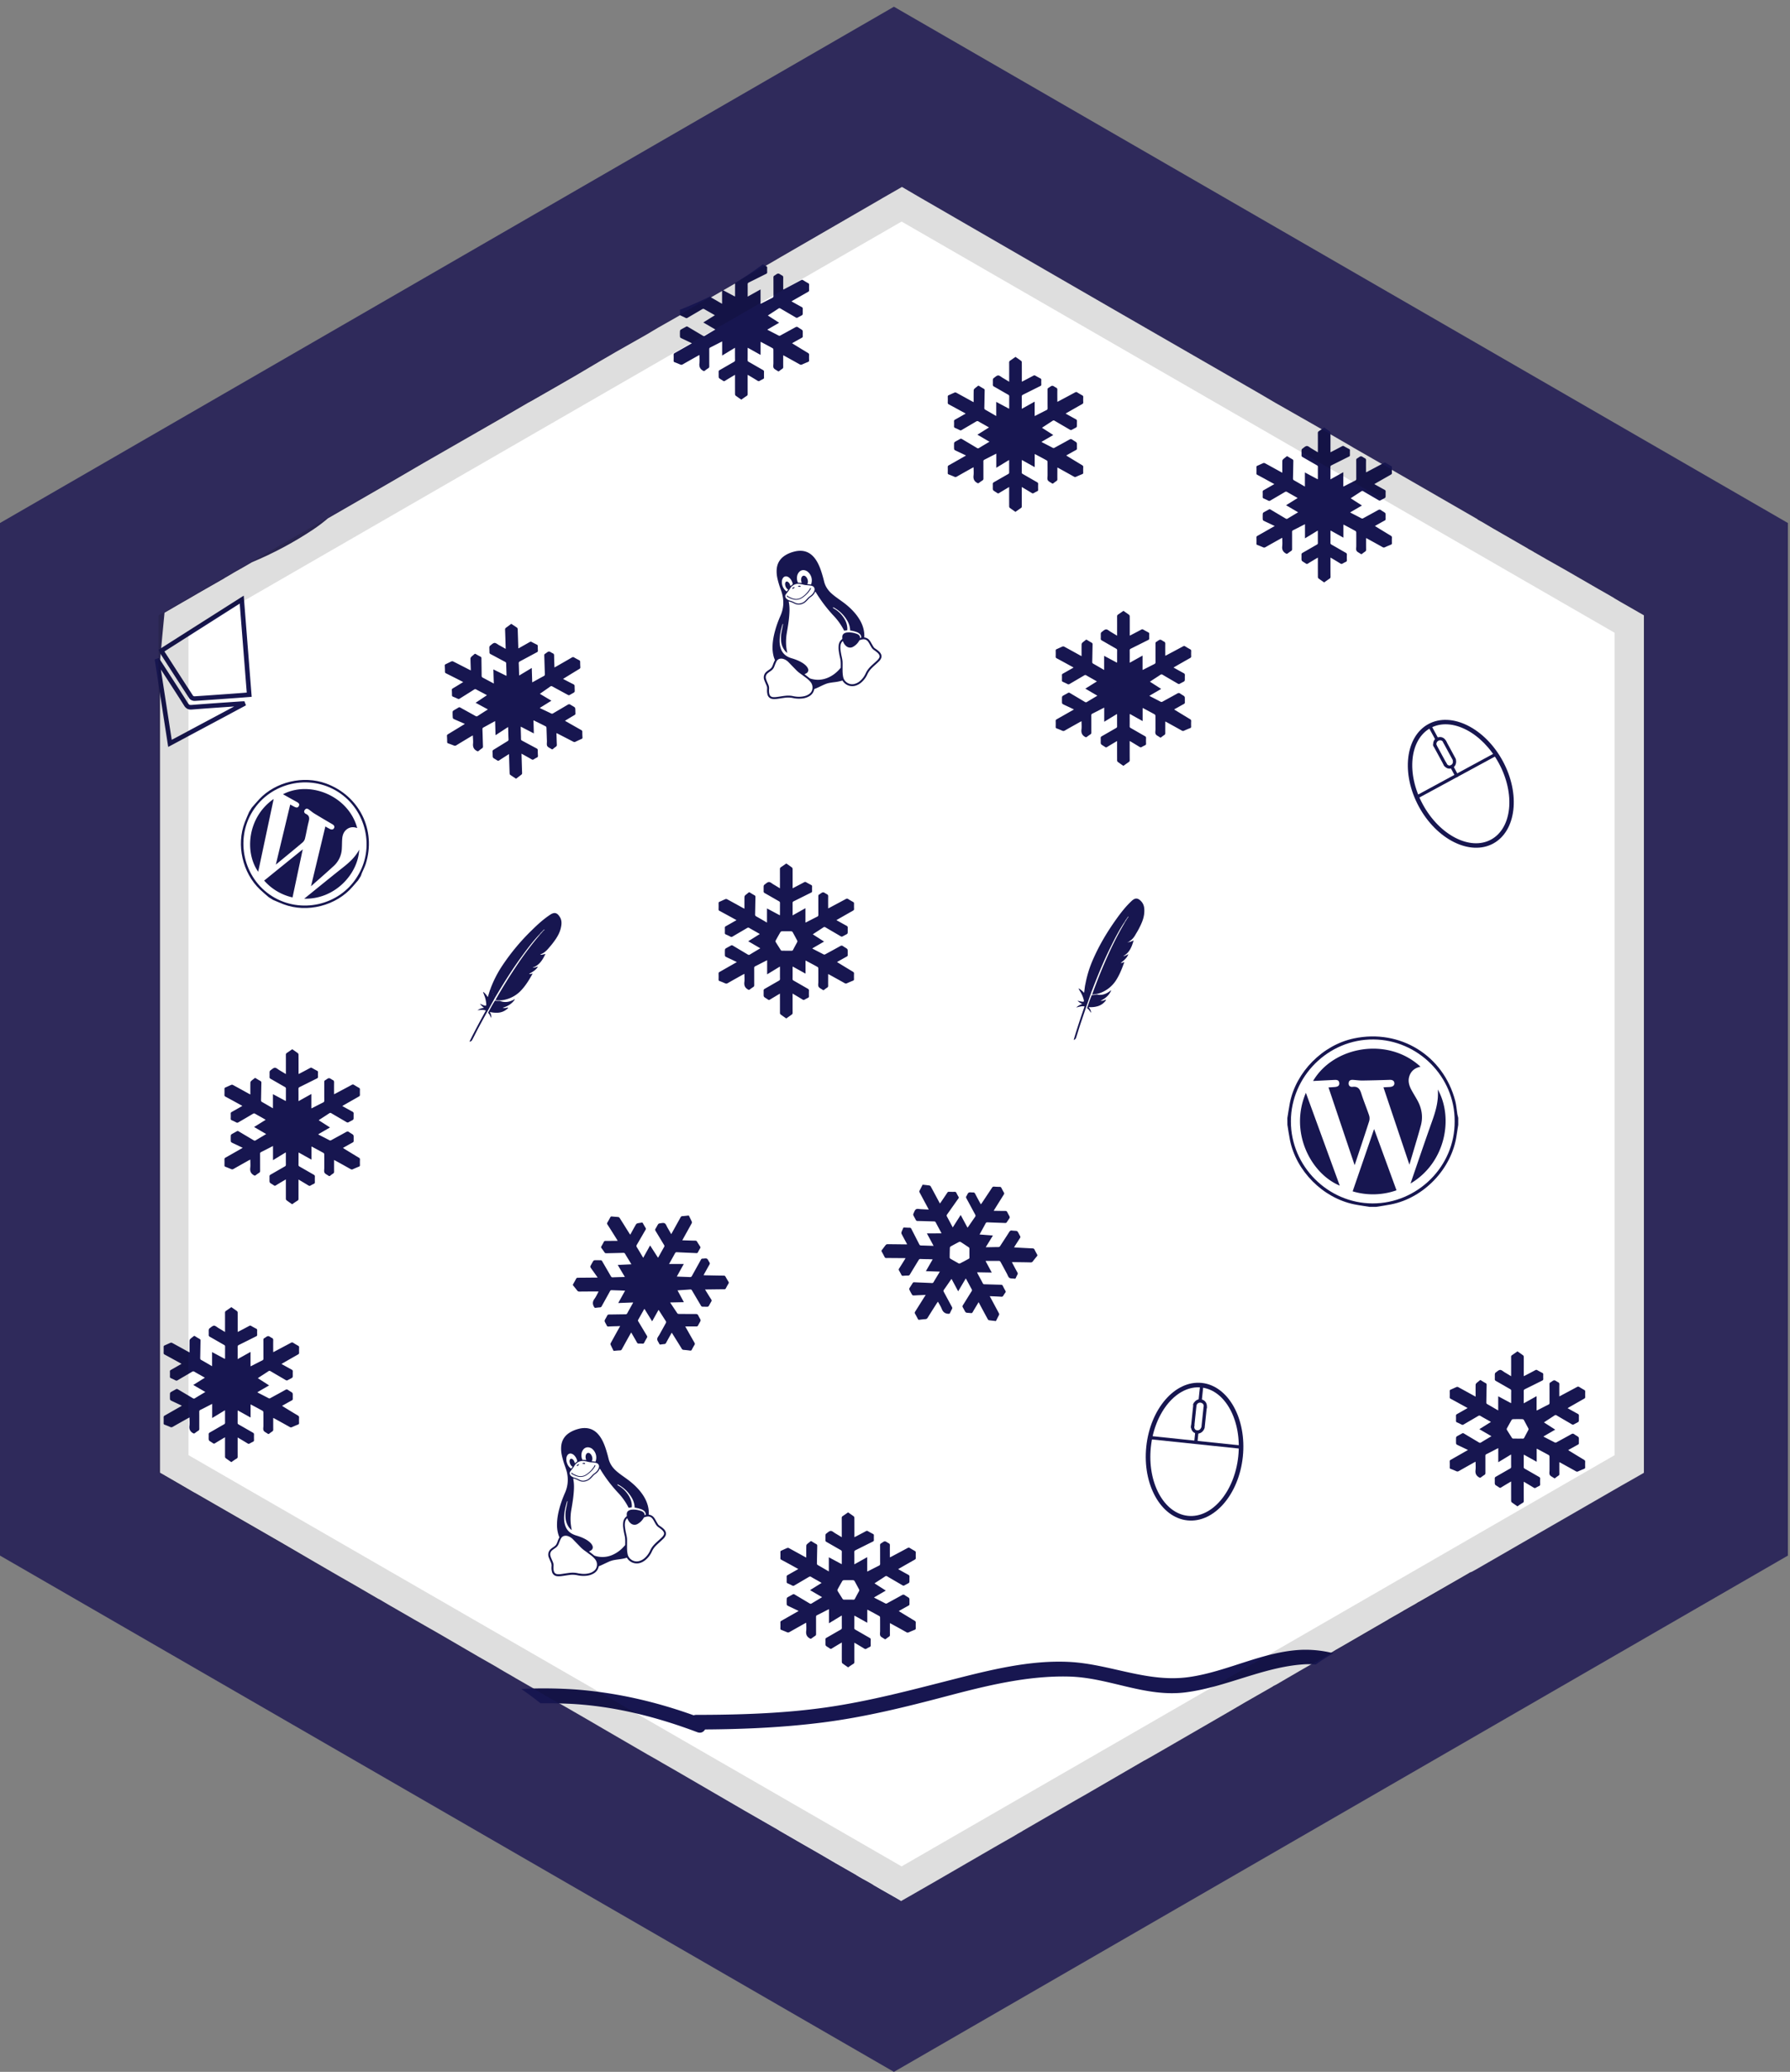 <svg xmlns="http://www.w3.org/2000/svg" width="110.979" height="128.417" viewBox="0 0 110.979 128.417"><rect x="0" y="0" width="110.979" height="128.417" fill="#808080" stroke="none"/><path fill="#2F2A5B" d="M110.849 96.417l-55.426 32L0 96.417v-64l55.423-32 55.426 32z"/><path fill="#FFF" d="M101.923 38.139v53.14l-.01.01-.312.181-1.108.63-6.28 3.62-2.72 1.569-.24.131-.13.05-.11.069-3.029 1.74-.061.029-.16.102-.12.068-.02.011-.551.31-.149.091-.12.069-.689.391-.039.029-.761.44-2.16 1.25-.33.188-.63.381-.239.141-1.38.79-1.461.851-.181.09-.02.021-1.71.979-.96.561-4.011 2.319-.609.351-.351.2-.279.159-.062.029-3.31 1.92-.19.111-.77.438-3.271 1.891-.01.011-.3.17-.13.08-.171.1-.439.25-.42.24-.05.029-.28.16-3.49 2.02-.979.562-.73.42-.49.279-.029.021-.03-.021-.271-.159-.14-.08-.81-.46-.45-.261-.09-.061-.511-.289-.06-.03-.26-.149-.15-.091-.01-.01-1.31-.75-.961-.561-1.149-.659-1.37-.791-.04-.029-2.07-1.189-4.199-2.439-.96-.551-.2-.119-.69-.391-2.76-1.601-.96-.56-1.37-.791-.39-.22-.49-.28-.33-.199-1.85-1.061-.32-.189-.25-.141-.41-.24-.3-.18-1-.57-2.51-1.459-.65-.371-.96-.549-1.3-.75-.09-.051-.7-.41-.021-.01h-.01l-.979-.57-.551-.32-.96-.549-1.449-.84-2.11-1.23-5.351-3.08h-.01l-1.1-.641-1.04-.6V40.988c.09-1.01.18-2.01.28-3.01l1.14-.66.42-.24.24-.14.29-.17 1.609-.92c.011-.01.021-.01.021-.01v-.01l.11-.06.17-.1.319-.19.55-.31.551-.32c1.35-.56 2.649-1.26 3.83-2.05.31-.21.6-.43.88-.67l3.92-2.26 1.99-1.16 4.93-2.83 1.58-.92.17-.09 1.66-.95 1.16-.67 1.54-.91.52-.3.34-.2 1.94-1.1.689-.41 1.46-.83 3.73-2.15 1.07-.62.92-.53.46-.27 6.069-3.51.021-.01.2-.12 1.22-.7 1.061.62 6.489 3.75 1.33.77 4.261 2.46 8.939 5.15 1.04.61 2.3 1.31.87.5 1.521.88.199.12 1.17.67.801.46.091.06 1.81 1.04 3.78 2.18.04.03v.01l.26.14.66.39 1.46.84.399.23.261.15.109.07.239.13.051.03.09.06h.011l.05.03.021.01.101.06.609.35.779.44.44.25 1.938 1.12.511.29.45.26.039.03.29.17.19.11 1.344.771z"/><path fill="#FFF" d="M14.639 43.788l.008-.013c.032-.053-.017-.098-.064-.095v-.004a.604.604 0 0 0-.111.021c-.267.041-.533.083-.8.121-.02-.051-.065-.092-.128-.087h-.001c-.33.021-.659.056-.99.071-.302.014-.664.042-.947.17a1.785 1.785 0 0 0-.242-.4 4.215 4.215 0 0 0-.362-.613c-.186-.362-.396-.708-.694-.988a.1.1 0 0 0-.07-.027c-.027-.068-.058-.135-.088-.202a2.404 2.404 0 0 1-.02-.145c-.012-.131-.203-.118-.202.013.003.346.039.703.13 1.041-.048-.003-.095.025-.084.084l.004.021c.087.458.215.906.338 1.355a1.418 1.418 0 0 0-.024.291c.007.317.067.626.109.94.007.043.031.071.063.083a.783.783 0 0 0 .074.369.667.667 0 0 0-.019.16c0 .203.314.182.314-.021l.003-.081c.083.003.165-.049.172-.154.282-.095.542-.26.795-.423a2.33 2.33 0 0 0 .699-.313c.298-.124.598-.243.899-.358.264-.1.532-.193.765-.356.092-.065.168-.151.25-.229.044-.043.091-.082.135-.123l.022-.008a.1.1 0 0 0 .066-.1z"/><path fill="#FFF" d="M10.953 44.048l.033.117.009.03-.063-.181a.313.313 0 0 0 .021.034zM15.4 42.58c-.039-.169-.007-.367 0-.538a2.12 2.12 0 0 0-.041-.615c-.063-.271-.143-.539-.208-.813.088-.474-.026-.94-.012-1.422.008-.225.019-.449-.011-.672a.636.636 0 0 0-.124-.308 5.417 5.417 0 0 0-.086-.793c-.018-.085-.116-.095-.15-.033a.143.143 0 0 0-.117.029l-.317.251a5.554 5.554 0 0 1-.447.287 1.19 1.19 0 0 0-.18.104c-.091.051-.184.101-.275.15a2.564 2.564 0 0 0-.75.623l-.12.061c-.392.191-.777.381-1.146.616-.257.164-.493.362-.754.519-.104.05-.204.101-.304.157-.005.001-.008.006-.013.009-.017-.009-.035-.02-.052-.028-.161-.082-.271.125-.167.244.167.192.272.417.439.596a.138.138 0 0 0 .021.09c.104.184.247.337.396.482.083.127.162.257.247.382.086.214.229.392.358.58l.133.261a.102.102 0 0 0 .035.072l.002.001c.053.103.107.206.167.306.041.067.122.079.187.054.305.131.716.013 1.024-.035.292-.044.595-.037.891-.059.272-.021.543-.058.812-.113a.391.391 0 0 0 .323.039c.21-.073.285-.282.239-.484z"/><path fill="#FFF" d="M12.037 42.57c-.025-.003-.045-.021-.061-.048.02.017.04.033.061.048z"/><path fill="#171650" d="M11.864 43.394a.319.319 0 0 1-.125-.104c-.522-.8-1.05-1.618-1.559-2.409l-.257-.401c-.015-.022-.023-.044-.031-.065a.887.887 0 0 1-.013-.034l-.046-.109 5.278-3.353.493 6.271-.371.029c-.163.013-.321.026-.48.037l-.407.029c-.741.054-1.509.11-2.264.158a.465.465 0 0 1-.218-.049zm.111-.264l.016.009a.17.17 0 0 0 .072.019c.754-.048 1.521-.104 2.263-.157l.405-.03c.159-.011.318-.024.479-.037l.088-.007-.435-5.516-4.67 2.967.226.348c.508.79 1.033 1.606 1.556 2.404z"/><path fill="#171650" d="M10.428 46.295l-.837-5.419.257-.096.212.326c.113.176.229.351.34.526l.314.486c.309.477.628.97.937 1.46.044.071.074.091.094.101.019.009.052.021.13.014.761-.06 1.534-.114 2.281-.165l.732-.051c.037-.003.076-.005.113-.006l.152-.007.097.254-4.822 2.577zm-.454-4.798l.673 4.358 3.87-2.067-.34.024c-.748.051-1.521.104-2.28.166a.505.505 0 0 1-.278-.044.527.527 0 0 1-.208-.205c-.306-.487-.625-.98-.934-1.456l-.314-.487-.189-.289z"/><path fill="#FFF" d="M92.688 46.943c-.019-.028-.036-.058-.056-.085-.539-.795-1.306-1.461-2.196-1.827-.738-.305-1.469-.186-2.089.302a1.816 1.816 0 0 0-.64.953.367.367 0 0 0-.066.129.126.126 0 0 0-.036.08c-.014.151-.056.279-.039.429l.001.005c-.026.159-.062.319-.062.481 0 .105.018.204.047.3v.091a.456.456 0 0 0-.03.271c.017.091.036.181.056.271a.335.335 0 0 0 .004.227c.115.329.264.638.428.945l.011.019c.353.692.785 1.356 1.393 1.814a.324.324 0 0 0 .052.053c.123.102.249.194.38.273.02.021.041.04.066.056.114.076.235.142.351.218.015.01.029.018.045.025.065.101.159.156.285.211.098.043.201.082.304.115a.26.26 0 0 0 .229.11c.201-.005.362-.036.52-.139a.62.62 0 0 0 .129.02c.14-.006.272-.021.409-.039a.93.93 0 0 0 .292-.106c.061-.041.116-.082.173-.125.065-.06.063-.067.045-.061a.524.524 0 0 0 .211-.189c.229-.157.429-.367.363-.621l-.005-.016c.039-.081.072-.166.1-.252a3.27 3.27 0 0 0 .119-.514c.104-.251.148-.524.13-.812a.843.843 0 0 0-.027-.153c.005-.007.008-.016.011-.023.17-.453.077-.954-.086-1.395-.167-.436-.376-.852-.822-1.041z"/><path fill="#171650" d="M92.576 52.285c-1.437.777-3.504-.252-4.609-2.294-1.106-2.042-.84-4.337.595-5.114 1.436-.778 3.503.251 4.609 2.293 1.106 2.042.839 4.337-.595 5.115zm-3.881-7.164c-1.301.704-1.517 2.829-.482 4.736 1.034 1.907 2.931 2.886 4.229 2.182 1.301-.704 1.518-2.829.484-4.736-1.034-1.907-2.932-2.886-4.231-2.182z"/><path fill="#171650" d="M88.553 45.039l.454.837c.062.114.236.019.176-.095l-.455-.837c-.061-.113-.236-.019-.175.095zM89.926 47.571c.099.183.197.367.297.549.063.113.237.018.176-.095-.099-.184-.196-.367-.298-.55-.061-.111-.236-.016-.175.096z"/><path fill="#171650" d="M89.062 46.179c-.063-.283.328-.424.431-.142.043.12.237.076.192-.045-.08-.224-.281-.357-.521-.294-.237.063-.348.299-.297.527.028.125.223.08.195-.046zM90.072 47.136c.028.125-.01.235-.128.292-.115.057-.231-.027-.271-.136-.043-.12-.238-.076-.193.045.075.215.266.352.497.291.238-.063.342-.31.289-.537-.028-.127-.223-.081-.194.045z"/><path fill="#171650" d="M88.864 46.226c.227.414.448.827.673 1.239.063.113.236.018.176-.095l-.672-1.239c-.062-.112-.238-.018-.177.095zM89.489 46.039c.193.359.39.717.583 1.075.063.113.236.019.176-.095-.193-.358-.39-.717-.582-1.075-.063-.113-.238-.018-.177.095zM92.826 46.817l-4.961 2.688-.095-.175 4.96-2.688z"/><path fill="#FFF" d="M76.781 89.82a1.16 1.16 0 0 0 .004-.104c.006-.978-.257-1.977-.792-2.795-.445-.68-1.124-1-1.927-.946a1.826 1.826 0 0 0-1.083.432.382.382 0 0 0-.131.068.141.141 0 0 0-.076.047c-.098.119-.207.203-.277.339l-.003.005c-.114.116-.234.231-.328.367a1.054 1.054 0 0 0-.134.277l-.051.079a.449.449 0 0 0-.184.209c-.039.084-.073.173-.11.259a.34.34 0 0 0-.126.192 7.022 7.022 0 0 0-.185 1.039c-.002.006-.002.015-.002.021-.103.781-.12 1.588.125 2.32a.367.367 0 0 0 .014.074c.042.155.096.305.16.445a.45.45 0 0 0 .024.087c.054.13.116.254.169.384.007.018.016.032.023.047-.005.121.042.222.117.34.056.093.121.186.188.271a.26.26 0 0 0 .13.225c.172.111.323.179.514.184a.648.648 0 0 0 .097.091c.119.074.241.142.366.203a.947.947 0 0 0 .306.079 5.29 5.29 0 0 0 .218-.007c.089-.013.092-.021.071-.023a.53.53 0 0 0 .285-.039c.284 0 .57-.062.663-.311.003-.007.003-.011.004-.017.079-.047.156-.1.23-.156.133-.103.267-.229.394-.36.231-.149.426-.354.574-.604a.663.663 0 0 0 .064-.146.044.044 0 0 0 .022-.014c.402-.283.61-.758.729-1.219.122-.458.185-.928-.082-1.343z"/><path fill="#171650" d="M73.619 94.235c-1.651-.172-2.795-2.224-2.55-4.571.246-2.351 1.788-4.121 3.438-3.949 1.65.173 2.794 2.225 2.548 4.574-.245 2.348-1.787 4.119-3.436 3.946zm.859-8.237c-1.494-.156-2.896 1.5-3.126 3.694-.229 2.193.801 4.104 2.296 4.261 1.494.156 2.896-1.502 3.125-3.693.229-2.196-.8-4.107-2.295-4.262z"/><path fill="#171650" d="M74.408 85.847c-.033.32-.066.642-.101.964-.014.13.188.151.201.021l.1-.965c.016-.13-.187-.151-.2-.02zM74.103 88.759c-.021.211-.044.421-.064.632-.015.131.188.149.201.021.021-.211.045-.42.065-.632.015-.129-.187-.15-.202-.021z"/><path fill="#171650" d="M74.18 87.096c.108-.275.52-.168.441.128-.033.125.153.199.188.072.062-.233-.032-.463-.269-.547-.235-.084-.464.052-.553.271-.045.124.143.196.193.076zM74.476 88.477c-.049.122-.144.192-.274.173-.132-.02-.18-.156-.148-.271.032-.125-.156-.199-.189-.073-.06.225.021.448.25.53.237.082.465-.064.554-.284.044-.123-.143-.195-.193-.075z"/><path fill="#171650" d="M73.987 87.022c-.051.476-.101.949-.148 1.424-.014.132.188.152.201.021l.149-1.425c.013-.128-.189-.15-.202-.02zM74.618 87.224l-.131 1.236c-.013.129.188.149.202.021.042-.413.086-.826.13-1.237.014-.13-.189-.151-.201-.02zM76.964 89.798l-5.703-.596.021-.202 5.703.596z"/><g><circle fill="#FFF" cx="85.118" cy="69.491" r="5.14"/><g fill="#171650"><path d="M79.816 69.292c.052-.306.093-.612.152-.918.379-1.933 2.036-3.604 3.971-4.011 2.861-.604 5.553 1.052 6.286 3.874.068.264.086.537.128.807.017.084.037.166.058.248v.424c-.035.224-.071.445-.104.666-.3 2.058-2.02 3.865-4.064 4.268-.304.061-.611.102-.916.152h-.426c-.313-.053-.629-.092-.939-.155-1.944-.396-3.611-2.069-3.991-4.013-.061-.303-.102-.61-.152-.918-.003-.138-.003-.282-.003-.424zm10.372.208c.019-2.768-2.282-5.053-5.034-5.073-2.806-.021-5.111 2.293-5.119 5.062-.01 2.799 2.299 5.088 5.06 5.1 2.773.007 5.115-2.286 5.093-5.089z"/><path d="M87.383 72.187l-1.61-4.793c.164-.01.286-.014.409-.023.146-.013.276-.074.269-.235-.011-.161-.136-.21-.289-.205-.563.018-1.127.034-1.69.042-.195.002-.39-.029-.585-.041-.143-.01-.254.031-.271.191-.018.18.107.26.245.241.345-.042.455.148.544.431.142.447.324.881.474 1.324a.637.637 0 0 1 .007.379c-.288.898-.59 1.793-.899 2.721l-1.62-4.819c.15-.01.272-.015.396-.026.149-.017.289-.057.271-.248-.016-.177-.146-.199-.292-.192l-1.332.067c1.272-2.164 4.649-2.751 6.659-.885-.323.069-.563.238-.678.551-.118.319-.031.616.122.898.119.221.255.432.374.652.265.486.348 1.01.205 1.543-.218.797-.463 1.586-.709 2.427z"/><path d="M85.193 69.978c.478 1.305.93 2.54 1.389 3.798a4.389 4.389 0 0 1-2.718.065l1.329-3.863zM80.964 67.734l2.1 5.753c-1.789-.743-3.143-3.31-2.1-5.753zM87.452 73.355c.451-1.313.884-2.591 1.337-3.861.225-.63.411-1.261.354-1.965.981 1.744.497 4.533-1.691 5.826z"/></g></g><g><circle fill="#FFF" cx="18.916" cy="52.303" r="3.87"/><g fill="#171650"><path d="M15.61 50.059c.155-.175.307-.355.465-.525 1.015-1.081 2.738-1.486 4.138-.973 2.066.758 3.123 2.889 2.463 4.984-.063.195-.161.378-.24.566-.023.059-.043.12-.063.181-.058.091-.113.18-.169.271-.11.127-.223.255-.332.383-1.015 1.193-2.833 1.659-4.3 1.099-.218-.083-.431-.18-.646-.269l-.271-.17c-.179-.157-.364-.31-.538-.475-1.083-1.029-1.478-2.765-.944-4.156.084-.218.18-.432.271-.646.054-.09.11-.18.166-.27zm6.538 4.276c1.118-1.76.563-4.137-1.185-5.25-1.782-1.136-4.179-.581-5.291 1.183-1.123 1.781-.566 4.166 1.191 5.276 1.768 1.116 4.178.589 5.285-1.209z"/><path d="M19.283 54.929l.889-3.702c.107.06.188.107.27.149.1.049.206.063.266-.044.058-.105-.002-.188-.104-.247a64.207 64.207 0 0 1-1.095-.649c-.126-.076-.239-.174-.358-.259-.085-.063-.174-.081-.249.015-.083.106-.035.208.06.251.235.111.23.276.175.492-.089.342-.144.691-.227 1.034a.48.48 0 0 1-.147.244c-.542.458-1.093.908-1.661 1.376.298-1.248.592-2.471.892-3.722.101.053.18.1.262.14.102.05.208.08.273-.05.062-.119-.015-.187-.109-.24l-.876-.489c1.676-.873 4.066.101 4.604 2.097-.234-.086-.455-.072-.651.08-.204.158-.268.381-.283.623-.012.188-.009.377-.021.565a1.54 1.54 0 0 1-.486 1.066c-.459.425-.93.831-1.424 1.27z"/><path d="M18.769 52.645l-.632 2.978a3.312 3.312 0 0 1-1.759-1.043c.79-.641 1.568-1.269 2.391-1.935zM16.967 49.522l-.959 4.51c-.844-1.189-.683-3.368.959-4.51zM18.862 55.702c.813-.656 1.599-1.301 2.396-1.93.396-.313.767-.641 1.013-1.111-.074 1.504-1.497 3.09-3.409 3.041z"/></g></g><g><path fill="#FFF" d="M54.189 40.278a.512.512 0 0 0-.084-.186.88.88 0 0 0-.109-.125.176.176 0 0 0-.017-.037c-.059-.187-.221-.347-.425-.336l-.019-.001a.652.652 0 0 0-.072-.295c-.008-.017-.018-.033-.026-.051v-.013a.283.283 0 0 0-.208-.269.268.268 0 0 0-.146.004l-.036-.031a3.006 3.006 0 0 0-.089-.18.51.51 0 0 0-.279-.234c-.076-.134-.169-.274-.201-.374a.577.577 0 0 0-.295-.345.56.56 0 0 0-.593-.178 5.016 5.016 0 0 1-.118-.179c-.126-.239-.247-.479-.375-.72a.482.482 0 0 0-.418-.26 2.807 2.807 0 0 0-.061-.608c-.065-.346-.239-.703-.556-.88-.29-.165-.583-.048-.751.189a.575.575 0 0 0-.427.119.123.123 0 0 0-.025.005c-.363.101-.507.446-.447.792.064.386.097.837.192 1.264a.544.544 0 0 0 .182.291.562.562 0 0 0-.184.284l-.009-.002-.016.125-.001.008a.18.18 0 0 1-.002.025c-.005.033-.008.067-.012.1l-.026.245a.416.416 0 0 0-.208.161c-.243.349-.245.803-.136 1.198l.007.022c-.002.22.052.458.138.672a.306.306 0 0 0 .014.107.847.847 0 0 0 .061.149.45.45 0 0 0-.319.259.396.396 0 0 0-.048.2c-.222.21-.428.431-.531.729-.063.184.016.384.093.55.05.108.075.119.075.228 0 .044-.004.087-.006.129-.096.18.04.452.262.436.214-.016.426-.044.64-.066a.295.295 0 0 0 .188-.091c.262.023.528.092.765.109.256.019.558-.069.721-.274l.021-.027a.614.614 0 0 0 .135-.507.42.42 0 0 0 .24-.238c.518-.142 1.051-.144 1.545-.383a.655.655 0 0 0 .041.139c-.055.121-.023.283.144.313l.052.008a.343.343 0 0 0 .218.176c.301.075.604-.005.797-.255.106-.137.169-.292.23-.448a.712.712 0 0 0 .095-.131.509.509 0 0 0 .176-.167.216.216 0 0 0 .037-.094.773.773 0 0 0 .064-.033.247.247 0 0 0 .131-.196 1.457 1.457 0 0 1 .123-.108c.021-.015.055-.025.017-.022.143-.009.234-.105.245-.245.015-.246-.125-.437-.374-.447zm-2.243-.202c.007-.008.012-.017.017-.026l.015.039c-.011-.006-.021-.008-.032-.013z"/><g fill="#171650"><path d="M52.229 42.181l-.021.005a2.847 2.847 0 0 1-.509.1c-.097.012-.19.027-.285.044-.12.022-.233.066-.345.116-.132.058-.261.124-.393.184-.063.029-.126.053-.193.082a.624.624 0 0 1-.319.446 1.05 1.05 0 0 1-.408.133 1.72 1.72 0 0 1-.59-.026 1.475 1.475 0 0 0-.491-.019c-.139.018-.276.04-.416.06a1.568 1.568 0 0 1-.298.022.608.608 0 0 1-.071-.007.355.355 0 0 1-.304-.268.969.969 0 0 1-.029-.308c.001-.04.005-.08.003-.12-.004-.068-.032-.13-.058-.192-.037-.089-.077-.176-.111-.266a.457.457 0 0 1 .12-.526c.032-.03.066-.054.101-.08a.96.96 0 0 1 .062-.042c.149-.104.18-.141.246-.313.035-.092.066-.186.119-.271.01-.018.002-.032-.003-.046-.02-.05-.04-.1-.056-.151a2.183 2.183 0 0 1-.081-.719c.012-.306.068-.604.148-.898.089-.333.208-.655.347-.969.092-.207.146-.424.165-.65a2.127 2.127 0 0 0-.018-.458 2.602 2.602 0 0 0-.147-.537 5.127 5.127 0 0 1-.202-.693 1.956 1.956 0 0 1-.038-.518c.028-.38.206-.672.527-.874.188-.119.395-.195.609-.245.119-.028.24-.041.362-.038.306.009.559.13.767.35.124.131.219.281.3.44.106.209.183.43.25.653.043.145.084.289.119.435.067.294.22.537.438.741.11.103.228.195.35.283.149.111.303.216.452.328.262.199.503.42.713.675.148.182.276.375.374.589.12.266.182.543.172.836v.03l.001.009.028.006c.118.02.215.077.289.17.056.069.096.146.139.222.036.063.074.125.111.186a.356.356 0 0 0 .114.111c.089.057.175.12.25.196.05.051.09.107.115.174a.304.304 0 0 1-.015.247.58.58 0 0 1-.136.183c-.074.073-.151.143-.229.214-.1.089-.198.178-.286.279-.077.09-.14.188-.19.295a1.452 1.452 0 0 1-.398.526.965.965 0 0 1-.33.179.705.705 0 0 1-.806-.296l-.015-.019zm-3.419-1.709l-.031-.023a.929.929 0 0 1-.16-.177 1.14 1.14 0 0 1-.193-.571 2 2 0 0 1 .04-.588c.021-.107.044-.215.063-.323.008-.033.01-.067.013-.1 0-.007-.004-.015-.006-.022l-.009-.001-.014.036c-.021.086-.046.171-.069.257a3.316 3.316 0 0 0-.104.634c-.012.206 0 .409.07.606a.87.87 0 0 0 .366.467c.1.064.207.105.318.137.213.063.421.143.614.256.104.062.204.134.287.226.044.05.081.104.104.167a.219.219 0 0 1-.065.25c-.026.021-.059.038-.09.055-.021.011-.042.018-.067.028.014.012.024.021.035.028.089.068.178.137.266.208.024.02.048.034.078.042.39.118.77.085 1.136-.087.281-.132.516-.327.713-.564a.068.068 0 0 0 .021-.05c-.001-.063.001-.125.001-.188 0-.129-.008-.256-.039-.383a4.043 4.043 0 0 1-.086-.467 1.242 1.242 0 0 1-.002-.339.54.54 0 0 1 .207-.369c.016-.012.017-.024.016-.042-.002-.046-.006-.093 0-.138a.236.236 0 0 1 .136-.189.393.393 0 0 1 .146-.044c.214-.025.42.012.62.083a.365.365 0 0 1 .126.074c.042.04.068.087.072.147 0 .011.003.023.005.036l.066-.019a.289.289 0 0 0-.092-.237.545.545 0 0 0-.167-.104 1.776 1.776 0 0 0-.387-.1l-.037-.006-.002-.02a1.251 1.251 0 0 0-.161-.557 2.128 2.128 0 0 0-.854-.844c-.009-.004-.018-.011-.026-.012-.008-.002-.022 0-.025.004-.004.006-.002.021.003.026a.374.374 0 0 0 .059.046c.039.024.08.045.117.071.181.121.331.273.456.45.133.186.225.389.249.618a.774.774 0 0 1 0 .204l-.191.027c-.015-.026-.028-.054-.042-.082a3.863 3.863 0 0 0-.615-.85 8.894 8.894 0 0 1-1.114-1.475c-.003-.006-.01-.012-.017-.021a.752.752 0 0 1-.282.337.787.787 0 0 0-.14.124c-.046.05-.092.102-.143.149a.679.679 0 0 1-.277.169.576.576 0 0 1-.428-.021 3.027 3.027 0 0 1-.101-.048c-.083-.046-.174-.068-.263-.098-.003-.001-.006 0-.013.001l.003.025c.012.08.025.16.033.24.02.208.011.417-.006.625-.023.296-.07.589-.119.882-.026.161-.057.321-.067.485-.018.231-.014.462.022.69.011.082.027.163.043.249zm1.085 2.671a.78.78 0 0 0 .283-.135.46.46 0 0 0 .19-.31.524.524 0 0 0-.111-.422 1.486 1.486 0 0 0-.253-.242c-.125-.095-.251-.186-.376-.278a1.94 1.94 0 0 1-.255-.214c-.162-.166-.324-.332-.485-.5a.785.785 0 0 0-.247-.172.521.521 0 0 0-.139-.043c-.16-.022-.289.029-.366.177-.021.042-.042.084-.059.129a4.157 4.157 0 0 0-.077.195.545.545 0 0 1-.202.25l-.058.041c-.051.037-.104.071-.149.113a.318.318 0 0 0-.106.318c.013.051.028.101.049.15.032.083.072.167.107.25.032.08.049.163.041.25a1.3 1.3 0 0 0-.004.108c0 .07.005.142.024.21a.24.24 0 0 0 .22.19.606.606 0 0 0 .075.004c.104.001.208-.018.312-.033.12-.018.239-.038.359-.051.177-.021.353-.017.527.024.043.009.085.016.13.021a1.5 1.5 0 0 0 .57-.03zm2.356-3.411l-.018.015c-.009.009-.018.018-.024.027a.454.454 0 0 0-.098.232c-.012.084-.01.167-.003.25.018.176.056.35.094.523.021.099.037.198.037.3.002.146-.001.292-.001.438s.007.293.036.438c.029.138.1.249.211.333a.56.56 0 0 0 .498.102.844.844 0 0 0 .341-.183c.152-.13.266-.291.349-.472a1.34 1.34 0 0 1 .211-.326c.103-.12.221-.223.338-.327.067-.059.133-.121.196-.185a.577.577 0 0 0 .087-.116.184.184 0 0 0-.004-.208.53.53 0 0 0-.099-.118 2.352 2.352 0 0 0-.196-.153.558.558 0 0 1-.171-.171c-.037-.06-.071-.123-.106-.185-.04-.072-.078-.145-.133-.207a.325.325 0 0 0-.295-.112c-.062.006-.119.028-.18.042-.024.005-.039.02-.051.042a.976.976 0 0 1-.374.375.364.364 0 0 1-.443-.05.623.623 0 0 1-.141-.178c-.02-.039-.039-.08-.061-.126zm-2.605-2.341a.558.558 0 0 0 .251-.13c.059-.054.111-.111.165-.168a.996.996 0 0 1 .164-.147.711.711 0 0 0 .215-.225.47.47 0 0 0 .057-.143c.021-.12-.028-.215-.145-.259a.504.504 0 0 0-.116-.028 3.416 3.416 0 0 0-.229-.021 1.165 1.165 0 0 1-.225-.039 1.47 1.47 0 0 0-.204-.04.596.596 0 0 0-.37.066.613.613 0 0 0-.233.233 1.906 1.906 0 0 1-.166.234l-.073.095a.295.295 0 0 0-.029.043.176.176 0 0 0-.003.172.29.29 0 0 0 .092.105.632.632 0 0 0 .217.1.976.976 0 0 1 .188.073c.029.016.062.031.093.046a.475.475 0 0 0 .351.033zm.639-1.164c.008-.025.02-.051.024-.078a.694.694 0 0 0-.197-.682.436.436 0 0 0-.202-.115.353.353 0 0 0-.373.112.506.506 0 0 0-.121.289.686.686 0 0 0 .055.363l.236.012.001-.003-.009-.028a.45.45 0 0 1-.022-.246.254.254 0 0 1 .047-.109.14.14 0 0 1 .18-.042.265.265 0 0 1 .092.077.458.458 0 0 1 .092.233c.006.063.003.122-.035.176-.003.004-.004.011-.007.018.081.006.157.015.239.023zm-1.132-.02a.702.702 0 0 0-.199-.38.378.378 0 0 0-.149-.091.221.221 0 0 0-.257.085.393.393 0 0 0-.07.191.719.719 0 0 0 .22.589c.024.021.052.039.079.059l.091-.118a.257.257 0 0 1-.106-.088.457.457 0 0 1-.082-.206.235.235 0 0 1 .019-.15c.025-.049.072-.066.123-.046a.21.21 0 0 1 .081.06c.05.055.077.118.095.188l.009.03c.048-.042.096-.081.146-.123z"/><path d="M49.529 37.149a.671.671 0 0 1-.342.003 1.213 1.213 0 0 1-.298-.119c-.02-.01-.039-.019-.057-.03a.092.092 0 0 1-.047-.06c-.002-.007 0-.02.004-.023.007-.004.02-.006.026-.003a.073.073 0 0 1 .033.024.197.197 0 0 0 .077.053c.069.03.137.066.208.091.211.074.41.049.594-.08a1.633 1.633 0 0 0 .423-.418.373.373 0 0 0 .062-.104.073.073 0 0 1 .019-.03c.011-.011.026-.015.037-.005.007.006.01.022.006.031-.01.025-.019.051-.035.073-.048.065-.094.134-.146.194a1.896 1.896 0 0 1-.336.296.724.724 0 0 1-.228.107zM49.468 36.348c.008-.012.012-.02.018-.025.029-.023.108-.025.14-.005.017.012.02.027.005.04-.015.013-.032.022-.051.015a.216.216 0 0 0-.083-.014c-.008 0-.016-.006-.029-.011zM49.22 36.391c.007 0 .022-.001.036.001.016.003.018.016.007.028l-.011.01a.144.144 0 0 0-.057.047c-.011.016-.027.02-.046.019-.027-.002-.038-.02-.021-.043a.167.167 0 0 1 .092-.062z"/></g></g><g fill="#171650"><path d="M69.699 59.256c.089-.027.172-.07.256-.116-.052.169-.189.331-.467.54.082.02.142-.037.22-.049-.077.206-.146.404-.234.598a3.788 3.788 0 0 1-.301.562 1.98 1.98 0 0 1-1.076.794c-.026.007-.054.011-.079.015-.102.015-.2.045-.305.036.3-.837.633-1.659.999-2.468a20.43 20.43 0 0 1 .983-1.914c.017-.025.027-.053.041-.08a.161.161 0 0 0 .025-.035l.101-.162c.015-.02.025-.04.038-.061.016-.02.027-.04.042-.06.015-.009.03-.025.016-.038-.019-.014-.027.004-.029.023a.079.079 0 0 0-.04.061.082.082 0 0 0-.041.06.458.458 0 0 0-.104.157.216.216 0 0 0-.025.032c-.345.513-.622 1.062-.894 1.614-.446.904-.821 1.838-1.182 2.78-.05-.04-.062-.101-.091-.153-.086-.151-.146-.317-.245-.461a6.805 6.805 0 0 1 .478-1.504c.381-.868.867-1.675 1.416-2.446.288-.403.592-.796.957-1.136.221-.208.396-.208.617.045.164.189.184.424.17.664-.021.367-.17.692-.336 1.011-.063.124-.137.242-.208.362a1.118 1.118 0 0 1-.438.454c.07.011.07.012.154-.021.05-.019.098-.041.166-.07-.11.384-.244.733-.598.946l-.031.015c.012.023.028.008.045.005zm.261-.852c.008-.02-.006-.022-.015-.024-.002-.002-.013.005-.014.01-.006.009-.008.02.007.02a.034.034 0 0 0 .022-.006z"/><path d="M67.314 60.916c.103.143.162.309.246.461.029.053.043.112.091.152a182.104 182.104 0 0 0-.649 1.892c-.094.28-.177.564-.268.846-.023.078-.048.162-.166.187.205-.702.435-1.386.673-2.074-.183-.037-.344.029-.513.066a.92.92 0 0 1 .37-.215c-.104-.062-.203-.11-.29-.206.104.024.188.049.275.059.121.015.134-.004.106-.123a1.82 1.82 0 0 0-.226-.522c-.03-.052-.063-.104-.092-.155.006-.003.009-.009.011-.017.126.064.228.16.33.268.038-.211.042-.42.102-.619zM67.692 61.675c.104.009.204-.021.307-.035.273.063.521-.007.75-.162.044-.03.084-.063.127-.096l.012.018c-.133.3-.367.493-.657.631a.503.503 0 0 0 .261-.046c.021-.011.047-.044.067-.013.019.025-.012.049-.025.07a.944.944 0 0 1-.551.343c-.154.04-.313.046-.491.039.09.107.147.209.156.352-.083-.101-.134-.209-.234-.271-.021-.012-.013-.028-.008-.044.092-.264.172-.532.286-.786zM69.081 61.299c-.003-.006-.006-.013-.011-.019a.206.206 0 0 0 .021.002c0 .008-.005.013-.01.017z"/></g><g fill="#171650"><path d="M33.08 59.977c.093-.01.181-.04.272-.07-.08.159-.244.293-.553.453.077.033.145-.014.225-.012-.111.19-.213.374-.333.55a3.666 3.666 0 0 1-.393.5 1.973 1.973 0 0 1-1.196.6c-.025.003-.054.001-.08.001-.102-.002-.205.011-.305-.017.437-.774.906-1.527 1.404-2.262.401-.594.833-1.169 1.296-1.717.02-.023.037-.048.055-.072l.03-.03.127-.143.049-.053.051-.052c.017-.006.035-.02.021-.035-.016-.016-.027 0-.033.018a.079.079 0 0 0-.049.053.08.08 0 0 0-.051.052.475.475 0 0 0-.131.137l-.029.028c-.428.445-.793.939-1.155 1.436-.594.817-1.123 1.672-1.639 2.54-.041-.048-.043-.11-.063-.166-.058-.164-.089-.338-.165-.497a6.95 6.95 0 0 1 .729-1.4 13.414 13.414 0 0 1 1.812-2.167c.354-.349.72-.683 1.136-.958.255-.167.429-.137.603.151.131.215.107.449.054.682-.084.358-.284.654-.502.939-.084.11-.177.215-.267.321-.14.163-.295.302-.512.372.066.023.066.024.156.006.052-.01.104-.024.175-.042-.173.36-.364.682-.749.833l-.034.007c.009.027.028.014.044.014z"/><path d="M33.483 59.183c.013-.019-.001-.023-.008-.027-.003-.002-.014.002-.018.008-.005.006-.01.018.004.021.008.002.018-.002.022-.002zM30.447 61.207c.075.159.106.332.164.497.021.056.022.117.063.165-.117.208-.233.418-.349.628-.206.373-.414.747-.615 1.123-.142.261-.271.526-.408.788-.037.072-.076.151-.195.155.322-.656.664-1.29 1.016-1.928-.172-.068-.344-.03-.516-.022a.918.918 0 0 1 .401-.148c-.092-.078-.181-.143-.25-.251.099.041.178.08.262.105.117.034.132.019.126-.103a1.788 1.788 0 0 0-.132-.553l-.063-.168a.035.035 0 0 0 .013-.014c.113.083.196.194.278.32.073-.205.112-.409.205-.594zM30.691 62.019c.101.028.203.014.306.018.261.109.516.081.767-.031.049-.022.094-.05.142-.074l.011.019c-.184.272-.446.423-.756.511.09.023.177.023.263-.002.022-.006.053-.035.071-.001.013.028-.021.046-.039.064a.941.941 0 0 1-.602.246 1.76 1.76 0 0 1-.491-.047.573.573 0 0 1 .095.374c-.064-.113-.096-.229-.187-.308-.016-.014-.006-.028.002-.044.136-.245.261-.494.418-.725zM32.124 61.885a.258.258 0 0 0-.007-.021.058.058 0 0 1 .021.007.093.093 0 0 1-.014.014z"/></g><g fill="#171650"><path d="M31.996 48.266c-.124-.082-.246-.158-.363-.242-.022-.014-.035-.056-.037-.085-.013-.367-.024-.734-.035-1.101l-.003-.1-.175.111c-.146.093-.292.186-.437.282-.044.029-.077.029-.119 0-.074-.05-.154-.09-.228-.141a.135.135 0 0 1-.049-.086c-.009-.104-.004-.21-.013-.315-.004-.058.017-.089.063-.119.291-.176.581-.358.871-.535.044-.027.061-.055.058-.106-.011-.231-.016-.462-.022-.693l-.007-.074-.777.507-.026-.875-.193.104c-.176.097-.354.197-.53.291-.049.026-.064.056-.063.11.014.354.021.708.034 1.063.002.052-.011.087-.056.118a2.344 2.344 0 0 0-.213.162c-.039.03-.063.028-.107.005-.187-.097-.259-.239-.24-.45.015-.165-.007-.333-.013-.514-.039.02-.064.032-.092.048-.31.187-.621.372-.929.561a.15.15 0 0 1-.153.016c-.12-.047-.24-.092-.36-.134-.042-.014-.057-.036-.058-.08a5.96 5.96 0 0 0-.013-.377c-.002-.053.016-.08.059-.106.323-.195.646-.393.967-.589l.085-.054-.429-.188c-.091-.04-.184-.077-.271-.122a.105.105 0 0 1-.05-.074 3.46 3.46 0 0 1-.011-.353.12.12 0 0 1 .046-.085c.104-.066.212-.125.316-.19.042-.026.074-.023.116 0 .315.176.634.35.948.526.048.026.081.027.126-.003.206-.135.414-.267.637-.408l-.763-.412.704-.47-.229-.125c-.145-.076-.289-.148-.431-.228-.055-.031-.093-.024-.142.007-.294.188-.591.371-.886.558-.042.027-.076.031-.123.009a5.16 5.16 0 0 0-.295-.129c-.047-.018-.063-.046-.063-.094 0-.105-.003-.209-.009-.315-.004-.048.012-.075.054-.1.197-.118.395-.239.591-.359l.06-.04-.49-.25c-.192-.096-.383-.193-.577-.289-.042-.021-.063-.043-.063-.095 0-.125-.005-.251-.012-.378-.002-.044.008-.071.052-.092.124-.057.243-.121.368-.177.026-.012.071-.007.1.006.337.169.673.342 1.008.514.022.012.046.021.085.04l-.002-.093c-.007-.212-.016-.425-.018-.637 0-.036.021-.081.047-.106.059-.06.128-.108.189-.166.031-.031.056-.034.095-.011.094.057.19.111.289.16.046.024.06.057.06.106.003.361.01.72.012 1.079.001.056.017.088.068.116.224.117.447.239.687.367-.01-.294-.019-.574-.027-.876l.811.401c.001-.03.005-.052.004-.073-.007-.231-.016-.462-.021-.692 0-.052-.018-.079-.064-.103-.302-.159-.601-.322-.902-.481-.049-.026-.072-.058-.071-.115.001-.105-.009-.21-.006-.315a.126.126 0 0 1 .043-.088c.089-.066.179-.167.274-.175.091-.007.189.085.282.137.135.072.266.148.414.231-.001-.04-.001-.065-.003-.092-.01-.367-.021-.734-.035-1.102a.122.122 0 0 1 .058-.117c.107-.077.214-.158.324-.241.122.08.244.156.36.24.024.017.038.061.04.092.014.364.024.729.036 1.093l.002.098c.028-.014.048-.022.067-.033.215-.121.43-.241.644-.364.042-.024.074-.024.116-.002.105.057.214.112.322.164.042.02.058.045.057.091 0 .095.002.189.008.283.004.05-.016.074-.058.098-.354.188-.705.38-1.061.568-.055.03-.071.061-.068.122.012.246.017.492.024.755l.783-.47c.009.301.02.589.028.891.039-.019.062-.029.083-.042.211-.116.421-.234.635-.348.054-.029.07-.063.067-.124-.015-.382-.024-.766-.038-1.148-.001-.053.009-.087.059-.114.078-.043.15-.127.228-.132.077-.003.156.074.238.107.066.027.084.07.085.139.003.241.014.481.021.738.035-.018.059-.028.083-.042.334-.191.669-.382 1.002-.576.049-.03.086-.031.135-.001.104.062.21.119.318.174.043.022.057.053.057.1 0 .11.003.22.011.33.003.054-.017.081-.06.107-.312.188-.622.379-.932.57a3.93 3.93 0 0 0-.08.051c.22.114.428.224.639.329.058.027.079.063.078.125-.002.103.008.205.006.307a.11.11 0 0 1-.044.079c-.083.053-.173.097-.258.149-.043.027-.078.025-.122 0-.32-.175-.642-.347-.959-.522-.051-.028-.086-.03-.134.005-.184.132-.37.259-.555.388l-.088.063.713.426c-.243.152-.477.298-.72.448.03.018.049.03.07.04.213.101.427.201.638.304.044.021.075.018.116-.006.302-.179.606-.354.907-.535.068-.042.118-.041.183.003.076.052.159.091.235.144a.133.133 0 0 1 .051.083c.01.102.006.205.013.307.003.049-.014.076-.056.1-.179.104-.355.212-.533.318l-.06.039c.036.022.064.04.094.056.303.172.605.345.91.517.048.026.071.056.07.115-.001.113.002.226.011.338.003.052-.011.081-.062.102a8.298 8.298 0 0 0-.371.171c-.05.025-.09.022-.14-.003-.321-.168-.644-.333-.964-.498-.021-.01-.042-.018-.078-.033l.004.132c.007.196.011.394.02.591.001.049-.009.083-.051.112a3.223 3.223 0 0 0-.186.146c-.038.033-.065.029-.104.002-.084-.06-.204-.099-.251-.18-.046-.079-.021-.199-.022-.301-.01-.278-.017-.556-.028-.834-.001-.03-.021-.073-.045-.086-.243-.125-.488-.244-.732-.365-.006-.004-.015-.002-.03-.005.008.263.016.523.023.806l-.807-.419c-.002.026-.006.046-.006.064.007.236.016.472.02.708.001.05.022.074.063.095.302.161.601.323.902.482.049.026.073.055.072.114-.001.115.004.231.011.346.002.048-.011.077-.055.1-.07.035-.139.075-.205.117-.045.029-.082.029-.129.002-.181-.106-.364-.207-.548-.309l-.082-.043c.001.038.001.065.003.092.011.367.021.734.034 1.102.003.05-.011.082-.053.111-.1.079-.206.16-.321.246z"/><path d="M31.904 44.068c.099-.003.194-.007.292-.008.044 0 .071-.014.092-.056.075-.161.155-.32.237-.478a.112.112 0 0 0-.007-.124c-.097-.165-.188-.333-.288-.497a.115.115 0 0 0-.082-.049c-.196 0-.394.008-.59.018-.03.002-.07.025-.083.05-.098.177-.189.356-.281.536a.106.106 0 0 0 .006.09c.104.16.215.316.319.477.027.04.058.053.104.05.093-.005.187-.006.281-.009z"/></g><g fill="#171650"><path d="M49.798 17.369c-.048-.031-.085-.03-.135-.003-.339.183-.681.364-1.02.544-.023.013-.049.022-.084.039 0-.256-.002-.498.002-.738.001-.069-.016-.112-.081-.141-.081-.036-.158-.116-.234-.114-.078.002-.152.083-.231.124-.05.026-.063.06-.063.114.003.382 0 .765.003 1.148.001.061-.017.094-.072.122-.216.107-.43.218-.646.328-.021.011-.046.021-.084.038v-.891l-.798.445c0-.264.003-.509-.001-.756-.001-.061.017-.092.072-.12.36-.176.718-.358 1.077-.536.044-.021.063-.045.062-.096a4.45 4.45 0 0 1 0-.283c.001-.045-.013-.072-.054-.093-.073-.038-.144-.078-.216-.117a20.44 20.44 0 0 1-1.752 1.176c.011.017.032.027.032.055-.004.231-.001.462-.002.693 0 .021-.004.042-.007.073l-.763-.407-.035.018v.839c-.234-.135-.453-.265-.674-.388a.112.112 0 0 1-.057-.075c-.614.303-1.241.581-1.882.831.002.09.003.181 0 .271-.003.049.013.076.06.096.098.042.196.088.291.138.046.024.079.02.122-.005.3-.178.603-.352.902-.53.051-.03.089-.035.142-.003.139.084.283.161.423.242l.228.131-.72.448.748.436c-.226.135-.438.26-.646.388-.047.029-.08.027-.127 0-.311-.187-.622-.37-.934-.556-.04-.024-.073-.028-.115-.002-.106.062-.217.116-.321.18a.116.116 0 0 0-.049.083 3.483 3.483 0 0 0 0 .354.1.1 0 0 0 .047.075c.087.047.179.086.269.129l.422.202-.086.051c-.328.187-.656.374-.984.559-.044.025-.064.052-.063.104a6.77 6.77 0 0 1 0 .377c-.001.044.013.065.055.082.12.045.239.094.356.145.056.025.1.021.154-.009.313-.18.63-.357.944-.533.026-.015.055-.027.095-.045 0 .18.015.35-.004.515-.025.21.042.354.226.457.045.025.07.028.108-.001.07-.055.143-.108.217-.155.046-.029.061-.063.06-.116-.002-.354.001-.708-.002-1.063 0-.055.018-.083.066-.107.181-.09.359-.183.539-.275l.195-.099v.876l.792-.482c.002.034.004.054.004.074 0 .231-.001.462.003.693 0 .051-.017.079-.062.104-.297.168-.59.341-.887.509-.049.028-.071.059-.068.117.005.104-.002.21.004.314a.128.128 0 0 0 .046.088c.071.053.15.095.224.147.042.03.076.031.12.003.146-.092.295-.18.443-.269l.178-.105v.099c0 .367-.001.734.002 1.102 0 .029.012.07.032.086.115.087.235.167.357.252.116-.082.225-.16.337-.233.042-.028.056-.061.056-.11-.002-.367-.001-.734-.001-1.103v-.092c.036.021.06.033.082.045.181.108.361.215.538.326.047.028.083.028.129.001.067-.04.138-.077.208-.11.045-.021.06-.051.059-.099a4.99 4.99 0 0 1 0-.346c.003-.059-.021-.089-.069-.117-.296-.167-.59-.339-.887-.508-.04-.023-.061-.047-.061-.098.003-.235.001-.472.002-.708 0-.018.004-.037.008-.063l.794.443v-.807c.017.003.023.003.03.006.241.128.481.256.721.388.023.013.042.057.043.086.003.278.001.557.002.835 0 .102-.028.222.014.3.045.083.163.125.246.189.037.028.064.032.103 0 .062-.049.125-.096.191-.14.042-.027.054-.062.053-.111-.003-.196-.001-.394-.001-.59v-.132a.983.983 0 0 1 .077.037c.316.174.634.35.949.526.049.027.088.032.14.008.124-.056.249-.11.375-.16.05-.02.065-.047.064-.1a4.233 4.233 0 0 1 0-.338c.002-.058-.021-.088-.067-.117-.299-.179-.596-.362-.893-.543l-.095-.06.063-.037c.181-.101.361-.203.543-.302.042-.022.061-.049.058-.098-.003-.102.003-.205-.002-.307a.13.13 0 0 0-.048-.086c-.075-.054-.157-.096-.23-.15-.063-.046-.112-.048-.184-.008-.306.172-.616.337-.923.507-.041.022-.074.025-.116.002-.208-.11-.419-.216-.629-.325-.02-.01-.039-.022-.068-.04l.733-.427-.699-.448.089-.06c.189-.123.38-.244.566-.37.049-.033.083-.03.133-.001.313.186.629.367.943.553.043.026.079.028.122.003.086-.049.177-.091.263-.141a.119.119 0 0 0 .047-.078c.005-.103-.001-.205.003-.307.004-.063-.017-.098-.072-.128-.208-.111-.412-.227-.629-.348l.08-.049.95-.541c.044-.024.065-.051.063-.104a5.187 5.187 0 0 1 0-.33c.001-.048-.012-.078-.055-.102a5.508 5.508 0 0 1-.311-.184z"/><path d="M46.002 20.569c.096 0 .193-.002.291 0 .044.001.069-.011.092-.052.082-.159.167-.316.253-.471.024-.045.021-.081-.002-.125-.092-.167-.179-.338-.272-.504-.015-.025-.053-.051-.081-.052a14.555 14.555 0 0 0-.591 0 .124.124 0 0 0-.085.048 14.49 14.49 0 0 0-.297.528c-.013.022-.011.067.002.089.1.165.204.323.306.486.024.042.055.055.103.053.092-.002.187 0 .281 0z"/></g><g fill="#171650"><path d="M69.648 47.468a9.679 9.679 0 0 1-.354-.252c-.021-.016-.034-.058-.034-.086-.002-.368-.002-.735-.002-1.102v-.099l-.177.105c-.148.089-.3.177-.445.269-.045.028-.078.027-.12-.004-.073-.052-.151-.094-.222-.147a.136.136 0 0 1-.048-.088c-.004-.105.002-.209-.003-.315-.004-.057.02-.088.066-.116.297-.168.592-.34.888-.509.046-.025.063-.053.063-.104-.003-.231-.002-.462-.002-.693 0-.02-.003-.04-.004-.074-.267.161-.521.317-.792.482v-.876c-.077.039-.139.068-.196.099-.181.091-.359.186-.54.274-.049.025-.065.053-.065.108.003.354 0 .708.003 1.063 0 .053-.015.086-.062.116a3.19 3.19 0 0 0-.218.154c-.039.03-.063.028-.107.002-.184-.102-.252-.248-.227-.457.021-.165.004-.334.004-.515-.038.019-.066.03-.093.045-.315.177-.633.353-.946.533a.15.15 0 0 1-.153.01 6.937 6.937 0 0 0-.355-.145c-.042-.016-.055-.038-.055-.082a6.805 6.805 0 0 0 0-.378c-.004-.053.019-.079.062-.104.33-.185.657-.373.985-.559l.086-.051-.422-.201c-.091-.043-.183-.082-.27-.13a.11.11 0 0 1-.049-.075 4.643 4.643 0 0 1 0-.354c.003-.03.023-.068.05-.083.104-.063.217-.118.321-.18.044-.025.075-.021.116.003.311.186.623.369.933.556.046.028.079.029.127 0 .21-.128.422-.253.647-.388-.253-.146-.494-.288-.749-.437.245-.151.476-.296.719-.447-.083-.048-.155-.091-.227-.131-.143-.081-.285-.158-.425-.242-.052-.033-.091-.027-.142.003-.3.179-.604.354-.902.53-.043.025-.077.029-.122.005a4.303 4.303 0 0 0-.291-.138c-.046-.02-.061-.047-.059-.096.002-.105.004-.209 0-.315-.003-.048.013-.075.056-.098.201-.112.402-.228.604-.342.018-.009.032-.021.062-.039a44.606 44.606 0 0 1-.482-.264 43.617 43.617 0 0 0-.568-.307c-.041-.022-.063-.046-.06-.097a6.77 6.77 0 0 0 0-.377c0-.045.011-.072.055-.091.126-.053.247-.115.374-.167.025-.011.071-.005.099.01.332.18.662.362.992.545l.084.043v-.095c0-.212-.003-.424.003-.637 0-.036.023-.079.05-.104.061-.058.131-.104.194-.159.032-.029.059-.032.095-.008.096.06.188.116.283.169.047.025.059.057.058.107-.008.36-.012.72-.021 1.079-.002.056.013.089.063.117.223.125.44.253.676.389v-.876l.797.426c.003-.031.007-.052.007-.074 0-.231-.001-.462.002-.693 0-.052-.018-.079-.063-.104-.296-.168-.59-.34-.887-.509-.049-.028-.07-.059-.066-.117.005-.104-.001-.21.003-.314a.128.128 0 0 1 .048-.088c.089-.063.183-.161.278-.166.09-.004.186.091.277.145l.407.245v-.093c0-.368.002-.735-.001-1.102 0-.054.018-.086.061-.116.111-.073.221-.151.332-.229.12.083.238.163.354.25.021.017.036.061.036.093.003.365.001.729.001 1.094v.098c.028-.012.05-.02.067-.031.221-.114.438-.227.654-.343.043-.023.074-.023.116.001.104.06.21.117.316.173.041.021.057.047.055.093a3.339 3.339 0 0 0 0 .283c.002.05-.02.074-.062.095-.358.178-.718.36-1.076.537-.059.027-.073.059-.073.119.004.248.001.493.001.756l.797-.445v.891c.041-.018.063-.027.086-.039.216-.11.429-.22.646-.327.057-.028.072-.062.072-.122-.004-.384-.001-.766-.003-1.148-.001-.054.013-.088.062-.114.079-.041.154-.122.231-.124.077-.001.154.079.234.115.064.029.083.072.082.141-.005.241-.001.482-.001.738.033-.017.059-.026.083-.039.34-.181.681-.361 1.018-.544.051-.028.088-.029.137.002.102.065.206.126.313.184.043.023.055.054.054.101-.003.111-.005.221.001.331.002.052-.021.079-.063.104-.318.179-.636.36-.951.542-.024.013-.047.028-.08.049.216.121.421.237.629.348.057.03.076.065.074.128-.006.103.001.205-.005.308a.109.109 0 0 1-.045.077c-.087.051-.179.092-.264.142-.045.025-.079.022-.124-.004-.313-.185-.63-.366-.941-.552-.05-.029-.084-.032-.135.001-.188.125-.378.247-.565.37l-.089.059.698.448-.733.427.069.041c.21.108.419.214.629.325.043.022.073.02.114-.002.309-.17.617-.335.924-.508.07-.04.121-.037.183.009.075.055.157.097.23.15.023.018.048.055.049.086.007.101 0 .204.005.306.001.049-.019.076-.061.099-.182.099-.361.201-.542.302l-.062.036.092.06c.298.182.595.364.894.544.049.029.071.059.068.118a3.465 3.465 0 0 0-.001.338c.003.052-.012.08-.063.1a6.682 6.682 0 0 0-.378.159c-.051.024-.092.02-.14-.009-.314-.177-.631-.351-.948-.526l-.074-.037v.133c0 .196-.003.394 0 .59.001.05-.013.083-.055.111a2.32 2.32 0 0 0-.19.14c-.037.031-.065.027-.104-.001-.083-.063-.2-.105-.246-.188-.043-.079-.013-.199-.013-.3-.002-.279.001-.557-.003-.835 0-.03-.02-.074-.043-.087-.237-.132-.479-.26-.72-.388-.008-.004-.016-.004-.031-.006v.807l-.793-.443c-.004.026-.008.045-.008.064-.002.236.001.472-.002.708-.001.05.02.074.061.098.295.168.59.34.887.508.049.028.071.058.068.117a3.63 3.63 0 0 0 0 .346c.001.048-.012.077-.058.098a2.45 2.45 0 0 0-.209.11c-.045.027-.083.027-.128-.001-.18-.111-.359-.218-.539-.326-.021-.013-.044-.025-.082-.045v.092c0 .368 0 .735.002 1.102.001.05-.015.082-.058.109l-.335.237z"/><path d="M69.685 43.27c.099 0 .194-.002.291.001.044.001.071-.012.092-.053.082-.158.166-.315.253-.471.023-.044.021-.08-.003-.124-.092-.167-.179-.338-.271-.505a.12.12 0 0 0-.082-.051 11.566 11.566 0 0 0-.589 0 .12.12 0 0 0-.086.048c-.104.174-.201.349-.298.527a.105.105 0 0 0 .003.09c.099.164.204.323.305.486.027.041.056.055.103.053.094-.003.187-.001.282-.001z"/></g><g fill="#171650"><path d="M82.097 36.099c-.122-.085-.242-.165-.355-.252-.021-.016-.033-.057-.033-.086-.003-.368-.002-.735-.002-1.102v-.099l-.18.105c-.147.089-.298.177-.442.269-.046.028-.078.026-.121-.004-.072-.051-.15-.094-.224-.147a.138.138 0 0 1-.046-.087c-.006-.104.002-.21-.003-.315-.003-.058.02-.088.067-.116.296-.168.59-.34.887-.509.046-.025.063-.053.063-.104-.005-.231-.002-.462-.003-.693 0-.02-.002-.04-.005-.074l-.792.482v-.876c-.076.038-.137.068-.196.099-.179.091-.357.186-.539.274-.05.025-.067.053-.065.108.002.354 0 .708.001 1.062.001.053-.013.087-.059.116-.075.048-.146.101-.218.154-.039.03-.064.028-.107.002-.185-.102-.252-.247-.227-.457.019-.164.004-.334.004-.514-.039.018-.068.03-.093.044-.315.177-.634.353-.946.533-.053.031-.1.035-.153.01a7.33 7.33 0 0 0-.355-.145c-.043-.016-.058-.038-.056-.082a5.3 5.3 0 0 0-.002-.378c-.001-.053.021-.079.063-.104.329-.185.657-.372.983-.559.024-.014.05-.027.089-.051l-.423-.201c-.092-.043-.182-.083-.271-.129a.11.11 0 0 1-.047-.075 3.483 3.483 0 0 1 0-.354c.002-.029.022-.068.048-.083.105-.063.217-.118.323-.18.043-.025.074-.021.114.003.311.186.622.369.933.556.048.028.081.029.128 0 .209-.128.422-.253.646-.388l-.748-.437.72-.447c-.085-.048-.155-.091-.229-.131-.142-.081-.284-.158-.423-.242-.054-.033-.091-.027-.143.002-.301.179-.603.353-.902.53-.042.025-.076.029-.121.005a4.557 4.557 0 0 0-.292-.137c-.047-.021-.062-.048-.059-.097a4.728 4.728 0 0 0-.001-.315c-.002-.048.015-.075.058-.098.201-.112.4-.229.601-.342.019-.009.035-.021.063-.039a76.886 76.886 0 0 1-.481-.264 44.423 44.423 0 0 0-.567-.306c-.041-.022-.063-.047-.061-.097a6.805 6.805 0 0 0 0-.378c-.002-.045.011-.072.056-.09.125-.054.247-.115.373-.167.026-.011.07-.004.1.01.332.18.66.363.992.545.021.013.045.023.084.042v-.094c0-.212-.003-.425.002-.637a.161.161 0 0 1 .051-.104c.061-.058.131-.104.193-.159.033-.029.06-.032.096-.008.093.06.188.116.283.17.046.025.059.057.058.107l-.021 1.078c-.001.056.012.089.063.118.221.125.439.253.675.389v-.876c.273.146.529.284.798.426.003-.031.006-.052.006-.073.001-.231-.002-.462.003-.693 0-.052-.019-.079-.063-.104-.297-.168-.591-.34-.887-.509-.049-.028-.07-.058-.067-.116.005-.105-.003-.211.003-.315a.118.118 0 0 1 .049-.087c.089-.063.182-.162.276-.167.091-.004.188.092.279.146l.407.244v-.092c0-.368.002-.735-.001-1.102-.002-.054.016-.086.06-.115.11-.074.221-.152.333-.23.119.083.238.163.354.25.021.018.035.061.035.093.004.365.001.729.001 1.094v.097c.028-.012.049-.02.068-.031.218-.113.438-.227.654-.343.041-.024.074-.023.115 0 .104.061.211.118.317.173.041.021.057.047.053.093a4.482 4.482 0 0 0 0 .284c.004.05-.018.073-.061.094-.36.178-.717.36-1.077.537-.057.027-.074.059-.072.119.005.247.001.493.001.756l.798-.445v.891c.039-.018.063-.026.086-.039.214-.11.428-.221.645-.328.056-.027.073-.061.072-.121-.003-.383 0-.766-.003-1.149 0-.053.012-.088.062-.113.08-.04.153-.122.232-.124.077-.002.151.078.233.114.065.029.081.072.081.141-.005.241-.002.482-.002.738.035-.016.061-.026.084-.039.341-.18.681-.361 1.02-.544.05-.028.087-.029.136.003.103.065.206.125.312.184.045.023.057.054.056.101-.003.111-.005.22 0 .331.002.052-.021.079-.063.104-.315.179-.633.36-.948.541a.921.921 0 0 0-.08.049c.216.12.421.236.627.347.059.03.078.065.075.128-.006.102.002.205-.005.307a.108.108 0 0 1-.047.078c-.085.051-.177.092-.263.142-.045.025-.079.022-.122-.004-.313-.185-.63-.366-.943-.552-.05-.029-.085-.032-.133.001-.188.125-.378.247-.567.37l-.087.06.696.448c-.247.144-.484.284-.731.427.028.018.048.029.067.04.209.108.42.214.628.325.044.022.075.02.116-.003.31-.17.618-.335.924-.508.071-.039.12-.037.184.009.072.055.155.097.23.151a.138.138 0 0 1 .048.085c.007.102-.001.204.003.306.004.05-.016.076-.058.099-.184.099-.362.201-.544.302l-.062.036c.037.024.063.042.094.06.296.182.595.364.893.544.048.028.07.059.068.117a3.464 3.464 0 0 0 0 .338c.001.053-.014.08-.064.101a6.493 6.493 0 0 0-.375.16.138.138 0 0 1-.14-.009c-.316-.177-.633-.351-.949-.526a1.434 1.434 0 0 0-.076-.037v.133c0 .196-.001.394.002.59 0 .049-.012.083-.054.112a2.32 2.32 0 0 0-.19.14c-.037.031-.066.027-.104-.001-.084-.063-.2-.106-.246-.188-.043-.079-.013-.199-.015-.301 0-.278.002-.556-.001-.834-.002-.029-.021-.074-.043-.086-.239-.132-.479-.26-.722-.388-.006-.003-.014-.003-.03-.006v.806l-.793-.443c-.003.026-.01.045-.01.064 0 .236.003.472-.001.708 0 .05.021.074.061.098.297.168.59.34.887.508.05.027.072.058.07.117a3.63 3.63 0 0 0 0 .346c0 .048-.014.078-.059.098-.071.033-.142.07-.21.11-.046.027-.082.026-.128-.001-.178-.111-.358-.218-.538-.326l-.082-.045v.092c0 .368-.001.734.003 1.102 0 .05-.016.082-.058.109-.113.076-.221.155-.337.236z"/><path d="M82.134 31.901c.097 0 .193-.002.29 0 .045.001.072-.012.092-.053.083-.158.167-.315.253-.471.024-.045.022-.08-.002-.124-.092-.167-.179-.338-.271-.504-.016-.025-.055-.051-.082-.052a14.506 14.506 0 0 0-.59 0 .124.124 0 0 0-.087.048c-.104.174-.199.35-.297.527a.102.102 0 0 0 .003.09c.1.164.204.324.305.486.025.042.057.055.104.053.092-.002.187 0 .282 0z"/></g><g fill="#171650"><path d="M62.957 31.726c-.122-.085-.24-.166-.354-.252-.021-.016-.035-.057-.035-.087-.002-.367-.002-.734-.002-1.102v-.099c-.065.04-.123.072-.177.105-.147.089-.299.176-.445.268-.045.028-.077.028-.119-.003-.073-.051-.151-.094-.223-.147a.146.146 0 0 1-.048-.088c-.004-.104.002-.21-.003-.314-.003-.059.02-.089.067-.117.297-.169.592-.341.889-.508.044-.025.061-.053.061-.105-.003-.23-.002-.462-.002-.692 0-.021-.003-.041-.004-.074l-.792.482v-.876l-.195.099c-.182.092-.359.186-.54.275-.05.024-.066.053-.066.108.003.354 0 .708.003 1.062 0 .053-.014.087-.059.116-.077.048-.148.1-.221.155-.039.029-.063.026-.106.001-.185-.102-.251-.246-.228-.457.021-.165.004-.333.004-.514l-.093.045c-.314.176-.632.353-.945.533-.054.031-.099.035-.153.01a6.47 6.47 0 0 0-.356-.145c-.041-.015-.055-.038-.055-.081a6.805 6.805 0 0 0 0-.378c-.001-.053.019-.08.062-.104.33-.186.657-.372.985-.559l.086-.051-.422-.201c-.09-.043-.182-.083-.269-.13a.103.103 0 0 1-.049-.075 3.8 3.8 0 0 1 0-.354.117.117 0 0 1 .05-.083c.104-.064.217-.119.32-.181.044-.025.076-.021.116.003.312.186.623.369.933.556.047.028.08.029.129 0 .209-.129.421-.253.646-.388l-.749-.436c.245-.152.476-.296.719-.449l-.226-.131c-.143-.081-.286-.158-.425-.242-.053-.032-.091-.027-.143.003-.3.178-.601.352-.9.529-.044.026-.077.029-.123.005a5.172 5.172 0 0 0-.292-.137c-.045-.02-.061-.046-.059-.096.003-.104.004-.21 0-.314-.002-.048.014-.075.057-.098.2-.112.401-.227.603-.342.019-.009.033-.021.063-.039l-.483-.263a60.267 60.267 0 0 0-.568-.308c-.041-.021-.061-.046-.06-.096a6.805 6.805 0 0 0 0-.378c0-.045.011-.072.055-.091.126-.054.247-.115.374-.166.026-.011.071-.004.1.01.331.18.662.363.991.545.023.012.046.021.084.042v-.094c0-.212-.003-.425.004-.638 0-.035.022-.079.05-.104.06-.058.131-.104.193-.159.034-.03.06-.032.096-.008.095.06.188.117.283.169.047.025.059.058.058.108-.008.359-.012.718-.021 1.078-.002.056.014.09.063.118.222.125.439.253.675.389v-.877l.797.426c.003-.03.007-.052.007-.073 0-.23-.001-.462.002-.693 0-.052-.018-.079-.063-.104-.297-.168-.59-.341-.887-.508-.05-.028-.07-.06-.067-.117.005-.106-.001-.21.003-.315a.13.13 0 0 1 .048-.087c.089-.064.184-.162.278-.167.09-.003.186.092.278.146.131.077.261.155.406.244v-.093c0-.367.002-.734-.001-1.102 0-.054.019-.086.063-.115.109-.074.219-.152.331-.23.12.083.239.163.354.25.024.018.036.062.036.093.003.365.002.73.002 1.095v.097c.028-.012.049-.02.067-.03.22-.114.438-.228.654-.344a.112.112 0 0 1 .116.001c.104.06.209.118.316.174.041.021.056.047.054.092a3.339 3.339 0 0 0 0 .283c.002.051-.019.075-.061.095-.359.179-.718.36-1.076.537-.058.028-.074.059-.074.119.004.247.002.493.002.757l.797-.446v.892l.085-.039c.216-.109.431-.221.646-.328.055-.026.072-.06.072-.122-.005-.382-.002-.765-.003-1.148-.002-.053.013-.087.062-.113.079-.041.154-.122.23-.124.077-.002.154.078.234.113.065.03.083.073.081.142-.004.24 0 .482 0 .738l.082-.039c.341-.182.682-.362 1.019-.545.052-.028.089-.029.138.003.101.065.206.125.312.184.043.023.056.053.055.101-.004.11-.006.22.001.331.002.052-.021.079-.063.104-.318.179-.635.36-.951.541l-.08.049c.216.121.422.237.629.348.058.031.076.065.074.129-.006.102.001.205-.005.307a.105.105 0 0 1-.045.077c-.086.051-.177.092-.263.142-.045.025-.08.023-.124-.003-.313-.185-.63-.366-.942-.552-.049-.029-.084-.032-.134.001-.188.126-.378.247-.566.37l-.089.061.699.448-.734.427c.029.018.05.03.07.04.209.108.419.214.628.325.043.023.074.02.115-.003.308-.169.617-.335.923-.507.071-.04.122-.037.184.009.074.054.157.097.23.15.022.018.047.055.048.085.007.102 0 .204.005.307.001.049-.017.075-.06.098-.183.099-.362.201-.542.301l-.063.037.092.059c.299.182.596.364.895.544.049.029.071.06.068.118a3.812 3.812 0 0 0-.002.338c.004.053-.012.08-.063.099-.128.05-.253.104-.377.161-.051.023-.091.019-.14-.009-.315-.177-.632-.352-.947-.527l-.076-.036v.132c0 .197-.003.394 0 .591 0 .049-.012.083-.054.112a2.15 2.15 0 0 0-.19.139c-.038.032-.065.028-.104 0-.083-.063-.2-.106-.245-.189-.044-.079-.015-.199-.015-.301-.001-.278.001-.556-.003-.834 0-.03-.019-.074-.043-.087-.236-.132-.479-.259-.72-.387-.007-.004-.015-.003-.031-.007v.807l-.793-.443c-.004.026-.008.044-.008.063-.001.236.001.472-.001.708-.002.05.02.075.061.097.295.168.59.34.887.509.048.027.071.057.067.116a4.436 4.436 0 0 0 0 .346c.001.048-.012.078-.057.099-.071.033-.142.07-.21.11-.045.027-.082.027-.128-.002-.179-.11-.358-.217-.539-.324-.021-.014-.044-.025-.081-.045v.092l.001 1.103c.001.049-.014.081-.057.109-.111.073-.219.153-.336.234z"/><path d="M62.995 27.528c.097 0 .192-.002.29 0 .044 0 .07-.012.092-.054.082-.158.166-.315.253-.471a.12.12 0 0 0-.003-.124c-.091-.167-.18-.338-.271-.505-.015-.024-.054-.051-.082-.051a11.566 11.566 0 0 0-.589 0c-.03 0-.07.023-.085.048-.104.173-.202.35-.299.527a.109.109 0 0 0 .003.09c.1.164.204.324.306.486.025.041.057.056.103.054.092-.003.186 0 .282 0z"/></g><g><path fill="#171650" d="M61.747 81.882c-.148-.019-.292-.031-.434-.053-.025-.004-.058-.033-.07-.062a64.974 64.974 0 0 1-.523-.97c-.014-.025-.026-.051-.047-.088l-.106.178c-.089.148-.179.296-.265.447-.027.045-.055.06-.107.053-.087-.012-.177-.012-.266-.024a.127.127 0 0 1-.082-.056c-.055-.089-.099-.186-.152-.273-.028-.052-.025-.09.006-.138.182-.288.358-.578.541-.867.025-.043.027-.075.002-.12-.11-.201-.219-.406-.328-.608-.01-.02-.021-.035-.038-.063l-.472.799-.412-.771c-.051.07-.09.125-.127.18-.114.166-.229.334-.347.498-.032.045-.033.078-.006.126.169.312.335.624.505.935.024.047.029.084.003.132a2.532 2.532 0 0 0-.119.239c-.021.045-.044.054-.095.054-.21-.005-.339-.101-.416-.296-.06-.154-.154-.297-.24-.455-.024.035-.044.058-.061.083-.195.306-.39.61-.58.918a.156.156 0 0 1-.131.081c-.127.011-.256.022-.383.041-.044.006-.066-.008-.086-.045-.059-.112-.116-.226-.181-.334-.025-.045-.021-.078.006-.121l.603-.959c.017-.021.03-.047.053-.084-.166.009-.315.016-.468.021-.099.006-.198.014-.298.014a.102.102 0 0 1-.076-.043 3.254 3.254 0 0 1-.168-.313.118.118 0 0 1 .004-.097c.063-.105.133-.207.197-.312.026-.043.057-.055.104-.052.36.018.724.029 1.083.048.057.003.084-.012.112-.06.125-.213.253-.422.388-.648l-.866-.029c.145-.25.279-.486.423-.733l-.263-.011c-.163-.002-.325-.002-.487-.012-.063-.004-.095.02-.123.07-.181.299-.364.596-.543.895-.026.043-.057.063-.106.063-.107 0-.214.007-.321.016-.051.004-.075-.014-.098-.057a4.035 4.035 0 0 0-.149-.276c-.023-.043-.022-.073.005-.114.123-.192.245-.39.367-.586.013-.016.02-.033.035-.063l-.55-.004a46.13 46.13 0 0 0-.645-.002c-.047 0-.077-.012-.101-.057a7.658 7.658 0 0 0-.178-.334c-.023-.039-.026-.066.005-.104.085-.107.163-.219.25-.324a.142.142 0 0 1 .092-.038c.376.001.754.007 1.131.011l.096-.002c-.02-.035-.032-.06-.044-.084a27.412 27.412 0 0 1-.301-.562.157.157 0 0 1-.005-.115c.025-.079.065-.153.097-.233.016-.041.034-.055.08-.051.109.01.22.015.329.016.053 0 .078.023.102.066.163.32.33.641.491.961.026.049.054.071.113.073.252.005.506.015.776.023a75.516 75.516 0 0 0-.415-.772l.904-.002c-.013-.027-.02-.049-.029-.068-.108-.203-.22-.405-.326-.61-.023-.046-.052-.062-.103-.063-.342-.008-.682-.021-1.022-.027-.057-.002-.09-.02-.115-.071-.046-.095-.102-.185-.146-.278a.124.124 0 0 1 0-.1c.049-.1.083-.229.166-.278.078-.046.208-.007.313-.004.152.007.305.017.475.022-.02-.034-.03-.059-.044-.081l-.521-.972a.125.125 0 0 1-.002-.129c.063-.117.121-.238.186-.359.145.017.288.029.43.053.028.005.061.036.077.064.174.319.346.643.518.963.016.025.027.052.046.086a.598.598 0 0 0 .047-.06c.139-.204.277-.407.413-.612.025-.041.056-.056.103-.054.122.005.241.005.361.003.046 0 .072.017.093.055.042.086.086.17.134.25.025.045.019.074-.009.113-.233.326-.461.655-.695.982-.036.05-.036.086-.006.139.118.217.231.436.356.666l.491-.771.422.786c.027-.034.043-.055.06-.074.135-.198.271-.396.411-.594.035-.051.034-.088.006-.143-.184-.336-.363-.675-.547-1.011-.024-.047-.03-.083.002-.129.051-.073.078-.181.146-.22.066-.037.173-.004.261-.01.072-.006.106.024.14.086.108.215.226.426.348.65l.058-.073c.214-.321.427-.64.64-.962.03-.049.063-.066.119-.063.121.011.241.014.361.015.051.001.075.022.096.063.05.1.102.196.157.291.026.045.021.078-.007.121-.192.31-.388.617-.579.928-.016.021-.028.048-.049.08.247.005.482.009.718.009.065 0 .1.022.127.08.043.092.098.179.142.271a.114.114 0 0 1-.003.092c-.051.084-.113.164-.165.248-.027.045-.06.058-.109.056-.363-.015-.729-.024-1.093-.041-.058 0-.09.014-.116.065-.104.198-.217.396-.324.594-.015.026-.028.055-.051.095.277.021.545.043.827.063-.147.244-.293.479-.444.724l.081.003c.235-.003.472-.01.707-.012.05 0 .075-.019.102-.058.19-.295.386-.588.572-.885.045-.067.09-.089.165-.079.092.014.184.012.274.023a.13.13 0 0 1 .083.054c.054.086.098.18.147.269.024.043.021.074-.005.112l-.335.522-.037.063.109.008c.35.021.695.039 1.044.056.058.004.092.021.116.072.048.103.104.2.158.299.026.045.026.076-.009.117a7.005 7.005 0 0 0-.256.319c-.032.044-.069.06-.127.06-.359-.009-.723-.012-1.085-.017l-.084.004.063.117c.092.173.184.347.28.521.022.043.028.077.005.123a2.99 2.99 0 0 0-.103.213c-.02.045-.045.057-.092.047-.104-.016-.227.002-.306-.049-.075-.05-.105-.168-.155-.259-.132-.245-.262-.491-.396-.733-.016-.025-.052-.057-.079-.058-.271-.003-.545-.001-.817-.001-.007 0-.015.006-.03.01l.383.711c-.313-.004-.605-.01-.908-.015l.021.06c.111.207.226.416.334.625.023.045.053.056.1.058.341.008.682.021 1.021.028.056 0 .09.017.116.068.051.104.104.206.163.307.022.041.025.074-.005.113-.046.063-.09.129-.131.196-.027.045-.061.062-.114.058a25.899 25.899 0 0 0-.628-.029c-.025-.002-.053-.002-.095-.002.02.033.031.058.045.08.174.324.348.647.521.972.024.044.027.078.003.123-.063.119-.121.239-.185.366zm-1.955-3.715c.086-.047.169-.094.256-.138.041-.021.059-.044.057-.091a19.083 19.083 0 0 1-.001-.535c.001-.05-.018-.081-.061-.107-.16-.104-.316-.213-.479-.314-.025-.016-.07-.021-.097-.007a15.32 15.32 0 0 0-.521.278c-.024.015-.053.054-.054.082-.008.201-.012.403-.012.605 0 .025.021.064.045.077.164.097.333.188.498.284.043.023.075.021.115-.002.087-.046.171-.087.254-.132z"/></g><g><path fill="#171650" d="M52.583 103.345c-.122-.085-.242-.165-.357-.252-.021-.016-.033-.057-.033-.086-.003-.367-.001-.734-.001-1.103v-.1l-.179.104c-.147.09-.298.178-.444.27-.045.027-.076.027-.119-.003-.072-.054-.151-.095-.223-.148a.14.14 0 0 1-.047-.087c-.006-.105.002-.211-.004-.314-.002-.06.02-.09.068-.116.297-.169.591-.341.888-.509.044-.025.061-.055.061-.104-.003-.231-.001-.462-.002-.692a.801.801 0 0 0-.004-.074l-.792.481v-.876l-.197.1c-.179.092-.357.187-.538.273-.05.025-.067.055-.066.108.002.354 0 .709.002 1.063 0 .052-.013.087-.06.116-.075.047-.147.1-.219.152-.039.031-.063.029-.107.004-.185-.104-.251-.247-.227-.457.02-.165.003-.334.003-.516-.039.02-.066.03-.093.045-.315.179-.631.354-.945.532-.054.031-.098.035-.153.011a9.191 9.191 0 0 0-.357-.145c-.042-.016-.055-.038-.054-.081.002-.126.004-.252-.001-.378-.002-.054.019-.079.062-.104l.985-.56.086-.051-.423-.202c-.089-.042-.181-.083-.268-.129-.023-.014-.047-.05-.048-.075a3.483 3.483 0 0 1 0-.354.12.12 0 0 1 .05-.084c.104-.063.215-.117.321-.18.042-.023.075-.021.115.002.312.188.622.369.933.557.047.027.08.029.126.001.21-.128.423-.253.648-.39l-.748-.436c.244-.15.475-.297.719-.447-.083-.049-.154-.091-.228-.132-.142-.08-.284-.157-.423-.242-.054-.032-.091-.026-.143.005-.3.178-.602.353-.901.529-.043.025-.077.028-.122.005a4.545 4.545 0 0 0-.291-.138c-.047-.021-.062-.047-.061-.096a5.479 5.479 0 0 0 0-.314c-.002-.049.015-.075.058-.1.2-.111.4-.228.602-.34l.062-.039-.482-.266a44.538 44.538 0 0 0-.568-.306c-.042-.022-.062-.047-.06-.099.004-.125.002-.25 0-.377-.001-.045.01-.071.055-.091.125-.053.247-.114.373-.166a.13.13 0 0 1 .1.009l.992.545c.022.013.047.023.083.043v-.094c0-.212-.002-.425.003-.637 0-.036.023-.079.05-.104.061-.059.132-.104.193-.16.033-.029.059-.031.097-.008.092.061.187.117.282.17.046.024.06.057.058.106-.008.359-.014.72-.021 1.078-.001.058.013.09.064.118.221.125.438.253.674.39v-.878c.274.146.531.284.797.428.003-.031.006-.054.006-.074.001-.23-.001-.461.002-.691 0-.053-.018-.08-.061-.105-.297-.168-.591-.34-.888-.508-.05-.027-.07-.06-.068-.117.006-.104-.002-.209.005-.313a.125.125 0 0 1 .047-.088c.089-.063.182-.161.277-.166.09-.004.187.091.278.146.132.077.261.157.407.244v-.093c0-.367 0-.733-.002-1.103 0-.055.018-.086.062-.114.11-.073.22-.152.332-.229.12.082.238.162.354.25.023.018.036.062.036.094.003.365.002.729.002 1.094v.098c.028-.014.049-.021.068-.031.218-.113.437-.227.653-.345.042-.021.074-.021.114.002.105.062.211.119.318.175.042.021.056.047.054.094a4.45 4.45 0 0 0 0 .283c.002.049-.018.071-.061.094-.359.178-.718.359-1.078.537-.057.026-.073.06-.073.119.004.246.002.492.002.756l.797-.445v.893c.039-.019.063-.027.084-.039.216-.109.43-.221.646-.328.056-.026.073-.061.071-.121-.003-.383 0-.767-.003-1.148 0-.053.015-.087.063-.113.079-.041.153-.121.23-.123.078-.002.154.077.235.113.065.029.081.072.081.141-.005.242-.002.482-.002.738.034-.016.06-.025.084-.038.339-.181.68-.36 1.019-.545.053-.026.088-.026.137.004.101.064.205.124.313.185.042.022.054.055.053.101a6.05 6.05 0 0 0 0 .33c.003.054-.019.08-.063.104-.317.18-.633.359-.95.541l-.079.049c.216.121.42.236.629.349.057.03.076.065.073.129-.006.103.001.204-.005.308a.102.102 0 0 1-.046.076c-.086.051-.177.094-.262.144-.047.024-.079.021-.123-.005-.313-.187-.632-.366-.943-.553-.051-.028-.084-.031-.133.002-.188.127-.378.248-.566.369-.027.018-.053.034-.09.061l.699.449-.733.426.068.041c.21.107.421.215.63.324.042.021.075.021.116-.004.307-.17.615-.334.923-.508.07-.039.121-.035.183.01.073.055.156.097.23.149.023.019.047.056.048.085.006.104 0 .205.003.307.003.051-.016.076-.057.1-.183.1-.362.201-.544.303-.019.01-.033.021-.062.036.037.022.065.041.093.06l.894.543c.048.029.069.061.066.119a6.348 6.348 0 0 0 0 .338c.003.053-.014.08-.063.1-.126.05-.25.104-.375.158a.138.138 0 0 1-.139-.006c-.315-.179-.634-.353-.95-.526a1.315 1.315 0 0 0-.076-.038v.133c0 .197-.002.395.001.592.001.049-.011.082-.053.11-.065.044-.13.091-.191.14-.038.031-.065.027-.104 0-.083-.063-.2-.105-.245-.188-.043-.079-.015-.199-.016-.302 0-.277.001-.556-.002-.832 0-.031-.018-.075-.042-.088-.24-.135-.479-.261-.72-.39-.006-.003-.015-.002-.031-.005v.807c-.271-.151-.527-.295-.793-.442-.003.024-.007.044-.008.063 0 .235.001.472-.002.709 0 .05.021.072.061.097.297.168.591.341.888.509.049.026.071.058.068.116a5.047 5.047 0 0 0 0 .348c0 .047-.013.076-.058.098-.071.033-.141.07-.208.11-.045.026-.082.026-.129-.003-.177-.11-.359-.217-.538-.324-.022-.014-.045-.025-.081-.045v.092c0 .367-.002.734.001 1.102 0 .052-.014.082-.055.111-.109.064-.218.142-.334.223zm.037-4.197c.097 0 .193-.001.292.002.045.001.07-.014.092-.054.082-.158.166-.315.253-.472.025-.045.021-.082-.002-.123-.092-.17-.179-.34-.273-.506-.015-.025-.053-.052-.081-.053a14.555 14.555 0 0 0-.591 0 .12.12 0 0 0-.085.048c-.102.175-.202.351-.296.527a.111.111 0 0 0 .002.091c.099.163.204.323.304.486.026.04.056.055.104.054.092-.002.187 0 .281 0z"/></g><g><path fill="#171650" d="M94.08 93.365c-.121-.085-.241-.166-.356-.252-.021-.017-.033-.058-.033-.087-.003-.366-.002-.733-.002-1.103v-.1l-.179.105c-.148.089-.298.177-.443.268-.045.029-.077.028-.12-.002-.071-.052-.149-.095-.223-.146a.154.154 0 0 1-.046-.088c-.006-.105.002-.211-.004-.314-.003-.059.019-.089.068-.118.297-.168.59-.34.887-.508.045-.024.062-.054.062-.104-.005-.23-.002-.461-.002-.691 0-.021-.003-.042-.006-.075-.263.163-.521.318-.791.481v-.875c-.076.039-.137.067-.196.099-.179.093-.356.187-.537.274-.052.023-.068.054-.066.108.002.354 0 .708.001 1.062.001.055-.013.089-.06.117-.074.047-.146.101-.219.154-.038.029-.063.026-.106.002-.186-.103-.252-.246-.227-.457.02-.164.004-.334.004-.514-.04.018-.067.029-.094.044-.314.177-.632.354-.945.533-.054.03-.098.034-.153.01a6.175 6.175 0 0 0-.356-.146c-.042-.016-.057-.037-.055-.08a5.26 5.26 0 0 0-.002-.377c-.001-.055.02-.08.063-.104.328-.187.656-.372.984-.56.023-.015.048-.028.086-.051-.151-.07-.287-.137-.422-.201-.091-.043-.182-.082-.271-.131a.118.118 0 0 1-.047-.074 5.223 5.223 0 0 1 0-.354.12.12 0 0 1 .049-.083c.105-.063.217-.118.323-.18.043-.025.074-.021.115.002.31.187.622.369.932.556.047.028.08.029.127.002.209-.13.423-.254.648-.39a427.22 427.22 0 0 1-.749-.435l.719-.449a9.41 9.41 0 0 0-.227-.131c-.143-.08-.284-.157-.424-.241-.055-.032-.091-.027-.142.004-.301.178-.604.351-.902.528-.043.025-.077.029-.122.006a4.074 4.074 0 0 0-.291-.139c-.046-.02-.062-.047-.06-.096.002-.104.002-.21-.001-.314-.001-.049.016-.074.058-.1.201-.111.4-.227.603-.341.016-.01.033-.021.062-.037-.167-.093-.325-.179-.482-.265-.188-.104-.378-.206-.567-.309-.042-.021-.063-.046-.061-.097a6.805 6.805 0 0 0 0-.378c-.002-.044.011-.07.055-.09.126-.055.247-.114.373-.166.028-.012.072-.006.101.009.332.181.661.362.992.545.022.013.045.022.084.044v-.095c0-.213-.003-.425.001-.638a.165.165 0 0 1 .052-.104c.061-.059.131-.105.193-.161.033-.028.06-.032.097-.007a4.1 4.1 0 0 0 .281.169c.049.026.061.058.06.108-.009.359-.015.718-.021 1.076-.002.058.013.09.063.119.221.123.438.254.675.389v-.877l.798.427c.002-.03.006-.052.006-.074 0-.229-.003-.462.002-.692 0-.051-.018-.078-.062-.104-.297-.168-.59-.34-.887-.507-.051-.029-.071-.062-.068-.118.006-.105-.003-.21.004-.314a.13.13 0 0 1 .047-.088c.089-.063.185-.16.277-.164.091-.006.188.09.278.145.132.077.262.156.407.245v-.095c0-.366.002-.733-.001-1.101-.002-.054.017-.087.062-.114l.332-.231c.119.084.238.164.354.251.021.017.036.063.036.093.002.364 0 .729 0 1.095v.098c.029-.014.05-.021.068-.031.219-.113.438-.227.653-.344a.106.106 0 0 1 .115.002c.104.061.212.117.318.173.041.021.057.048.054.094-.003.095-.003.188.001.282.002.051-.019.074-.062.097-.361.179-.719.359-1.078.535-.057.027-.073.06-.071.12.003.246 0 .492 0 .755.27-.147.525-.293.798-.444v.892c.039-.019.063-.027.086-.038.214-.109.428-.223.645-.328.057-.027.072-.061.071-.122-.003-.382 0-.765-.003-1.147 0-.054.013-.088.063-.113.08-.041.152-.122.231-.124.077 0 .153.078.235.114.065.028.081.072.081.142-.006.24-.003.481-.003.739.035-.018.061-.027.085-.04.339-.183.68-.361 1.019-.546.051-.026.088-.026.137.004.101.064.205.126.311.185.044.024.056.056.055.103a5.187 5.187 0 0 0 0 .33c.003.054-.02.08-.063.104l-.95.541c-.022.016-.046.03-.08.05.217.12.421.236.628.347.059.031.077.066.075.131-.006.102.001.205-.005.307a.102.102 0 0 1-.047.077c-.085.052-.176.093-.262.142-.046.025-.079.022-.122-.003-.313-.186-.632-.366-.943-.553-.051-.029-.086-.031-.134.002-.188.126-.378.246-.565.37-.026.018-.053.033-.09.061l.699.448c-.247.144-.485.28-.734.427.03.018.048.029.068.038.209.109.421.216.629.325.043.021.075.02.117-.003.307-.17.615-.334.922-.508.071-.04.12-.036.183.01.074.054.157.097.231.149.023.02.045.056.048.086.006.102-.001.203.003.307.003.049-.016.075-.057.098l-.544.303-.063.037c.037.022.064.041.094.06.296.183.596.364.893.544.048.029.07.061.067.117a4.258 4.258 0 0 0 0 .339c.001.052-.014.08-.063.101-.126.049-.251.104-.375.158a.136.136 0 0 1-.139-.008c-.316-.178-.635-.352-.95-.527a1.033 1.033 0 0 0-.076-.035v.133c0 .197-.001.394.002.59.001.05-.011.085-.054.111a2.16 2.16 0 0 0-.19.14c-.038.03-.067.028-.104 0-.084-.063-.2-.106-.246-.188-.042-.08-.014-.199-.016-.302 0-.278.002-.556-.001-.834a.13.13 0 0 0-.042-.088c-.239-.132-.479-.259-.72-.388-.008-.004-.016-.004-.032-.006v.807l-.792-.442c-.005.026-.011.046-.011.063 0 .236.002.474 0 .709 0 .05.02.074.06.097.298.169.592.341.888.509.05.029.071.059.069.116a3.65 3.65 0 0 0 0 .347c0 .049-.015.076-.059.1-.072.033-.141.07-.208.109-.046.027-.083.026-.129-.002-.179-.11-.359-.217-.539-.324-.022-.015-.046-.025-.082-.045v.092c0 .367 0 .734.002 1.102 0 .051-.015.082-.056.11-.113.061-.221.139-.337.221zm.037-4.198c.097 0 .193-.002.291 0 .045.002.07-.011.093-.053.082-.158.166-.314.251-.472.024-.045.021-.08-.002-.123-.092-.168-.18-.339-.271-.506-.015-.024-.054-.05-.082-.05a9.672 9.672 0 0 0-.59 0 .116.116 0 0 0-.086.046c-.103.174-.2.35-.297.528a.101.101 0 0 0 .003.088c.099.164.205.324.306.486.024.042.056.057.103.055.092-.002.186.001.281.001z"/></g><g fill="#171650"><path d="M14.342 90.625c-.122-.086-.241-.166-.356-.252-.021-.017-.033-.058-.033-.086-.002-.367-.001-.735-.001-1.103v-.101c-.067.041-.123.072-.179.105-.147.089-.298.176-.443.268-.045.029-.078.028-.12 0-.073-.054-.152-.097-.224-.148a.148.148 0 0 1-.046-.089c-.006-.104.002-.209-.003-.314-.003-.058.02-.088.068-.116.296-.168.59-.341.887-.509.044-.024.062-.054.062-.104-.003-.231-.001-.464-.002-.692 0-.021-.002-.042-.005-.074l-.792.481v-.876l-.195.099c-.181.093-.358.187-.54.275-.049.022-.066.053-.066.108.002.354 0 .707.002 1.062.001.054-.013.088-.059.116-.076.048-.148.1-.218.154-.039.029-.063.026-.108.002-.184-.103-.25-.246-.226-.457.019-.164.003-.334.003-.515-.039.019-.067.03-.094.045-.315.177-.632.354-.944.533-.056.031-.1.034-.154.01a6.839 6.839 0 0 0-.357-.145c-.042-.017-.055-.038-.053-.081.001-.127.003-.252-.001-.377-.001-.055.02-.08.063-.104l.983-.561.086-.051c-.149-.07-.286-.137-.423-.2-.089-.044-.181-.082-.269-.132-.022-.012-.046-.049-.046-.073a3.483 3.483 0 0 1 0-.354.115.115 0 0 1 .048-.082c.104-.063.216-.119.323-.181.041-.024.073-.021.114.003.311.186.622.368.934.555.046.028.08.029.126.002.21-.131.422-.254.647-.39-.251-.146-.494-.286-.748-.435l.719-.449a32.037 32.037 0 0 0-.228-.131c-.141-.08-.284-.157-.423-.241-.053-.032-.091-.026-.142.004-.301.179-.603.351-.902.529-.042.024-.077.028-.123.005a4.289 4.289 0 0 0-.29-.139c-.046-.02-.061-.047-.06-.096a4.11 4.11 0 0 0 0-.314c-.001-.049.014-.074.057-.098.202-.112.401-.229.602-.344.019-.009.034-.02.062-.035a28.603 28.603 0 0 0-.482-.266c-.188-.104-.377-.206-.566-.309-.042-.021-.063-.045-.062-.097.003-.125.002-.251.001-.378-.001-.044.01-.07.055-.09.126-.054.247-.113.374-.166.027-.012.071-.006.099.009.333.181.663.362.993.546.021.012.046.022.083.043v-.095c0-.213-.001-.425.002-.638a.167.167 0 0 1 .05-.104c.061-.059.132-.104.195-.16.032-.029.057-.033.096-.008.092.061.187.117.283.17.045.025.058.058.057.107-.009.359-.013.718-.021 1.077-.001.057.012.09.063.118.221.123.44.252.674.389v-.876l.797.426c.004-.03.008-.052.008-.073 0-.23-.001-.463.002-.692 0-.052-.018-.079-.062-.104-.296-.168-.59-.34-.888-.507-.049-.028-.07-.062-.067-.118.005-.104-.003-.21.003-.314a.134.134 0 0 1 .046-.088c.091-.063.184-.16.279-.166.091-.004.188.093.279.146.131.077.259.156.406.245v-.094c0-.367.001-.734-.001-1.103 0-.054.017-.086.061-.113.111-.075.219-.152.333-.231.119.084.239.164.353.25.023.019.036.062.037.093.002.366.001.729.001 1.096v.098c.028-.014.049-.021.068-.031.217-.113.436-.228.653-.344a.108.108 0 0 1 .115.002c.104.061.211.118.318.173.04.021.055.048.054.095a3.761 3.761 0 0 0 0 .281c.002.051-.018.075-.062.096-.359.179-.716.359-1.077.537-.056.026-.073.059-.072.119.003.246.001.492.001.756.268-.148.524-.293.798-.445v.892c.038-.019.063-.026.084-.038.215-.109.429-.222.645-.328.056-.027.073-.061.072-.121-.003-.383 0-.766-.003-1.148 0-.053.012-.088.062-.113.079-.041.154-.122.232-.123.077-.002.153.077.234.113.065.029.083.072.081.142-.004.24-.001.482-.001.738.035-.017.061-.026.083-.039.34-.183.682-.36 1.021-.544.05-.028.087-.028.135.002.102.064.206.126.312.186.044.023.057.055.055.102-.003.109-.004.22 0 .33.001.054-.02.08-.063.104-.316.18-.633.36-.949.543-.023.014-.048.028-.08.049.217.119.421.235.628.347.057.03.077.065.072.13-.005.102.002.205-.003.307a.106.106 0 0 1-.046.077c-.085.052-.176.093-.263.142-.043.025-.079.022-.122-.002-.313-.187-.629-.367-.944-.554-.049-.028-.083-.03-.132.002-.188.126-.377.246-.566.369-.025.019-.053.034-.09.062.235.149.46.295.699.449-.248.144-.486.279-.732.426l.067.039c.21.108.421.215.629.324.042.022.074.021.116-.003.307-.17.617-.334.922-.507.071-.041.121-.038.185.01.072.053.155.096.229.148a.13.13 0 0 1 .048.086c.006.102 0 .204.003.307.001.049-.016.075-.058.098-.184.099-.364.202-.544.302-.017.01-.035.021-.063.035l.093.061c.297.183.595.364.894.543.048.03.07.06.068.117a4.283 4.283 0 0 0 0 .34c.001.054-.014.08-.064.099a9.594 9.594 0 0 0-.375.16.138.138 0 0 1-.14-.008c-.315-.178-.632-.352-.948-.527l-.076-.035v.133c0 .195-.001.395.001.59 0 .05-.012.084-.055.112a2.097 2.097 0 0 0-.19.139c-.037.031-.066.028-.104 0-.083-.063-.201-.106-.245-.188-.044-.08-.015-.198-.015-.301 0-.279.001-.557-.002-.834-.001-.031-.02-.074-.043-.089a37.993 37.993 0 0 0-.722-.387c-.006-.005-.014-.004-.029-.007v.807c-.272-.152-.528-.296-.793-.441-.004.025-.009.045-.009.063 0 .236.001.475-.001.709 0 .05.021.074.061.098.296.168.59.34.887.508.049.029.07.059.068.117-.004.114-.003.23 0 .346.001.049-.013.076-.059.1-.07.033-.14.07-.208.109-.046.027-.082.027-.128-.002-.178-.11-.358-.217-.539-.324-.021-.014-.044-.025-.081-.045v.092c0 .367-.001.734.001 1.102 0 .051-.015.082-.057.11-.11.062-.219.14-.335.223z"/><path d="M14.378 86.427c.097 0 .193-.002.292.001.043.001.07-.011.092-.054.082-.158.167-.314.252-.472.026-.045.022-.08-.001-.123-.092-.168-.18-.339-.272-.505-.015-.025-.054-.052-.082-.052a11.605 11.605 0 0 0-.59 0 .12.12 0 0 0-.086.047c-.103.173-.202.351-.296.526-.014.023-.012.067.001.091.101.164.205.323.306.485.024.043.055.057.102.055.094-.003.189.001.282.001z"/></g><g fill="#171650"><path d="M38.042 83.731c-.065-.134-.131-.262-.189-.394-.011-.024-.002-.066.014-.094.176-.32.354-.643.533-.963l.048-.087a4.151 4.151 0 0 0-.207.007c-.173.004-.346.008-.519.019-.054.003-.082-.015-.104-.063-.038-.081-.086-.155-.122-.237a.124.124 0 0 1 .001-.1c.046-.094.104-.183.149-.275.026-.053.061-.068.117-.069.341-.003.681-.011 1.022-.013.051-.002.078-.018.104-.063.109-.204.223-.404.335-.605a.892.892 0 0 0 .032-.067c-.311.013-.609.022-.926.037l.425-.767-.219-.009c-.202-.008-.404-.012-.605-.022-.055-.002-.084.014-.111.063-.169.311-.344.62-.514.93-.024.047-.054.069-.107.073-.09.005-.179.015-.267.028-.048.008-.068-.007-.096-.05-.111-.181-.1-.339.023-.509.099-.136.166-.291.254-.448-.043-.003-.072-.007-.104-.007-.361.002-.723.002-1.085.007a.154.154 0 0 1-.139-.065c-.078-.104-.159-.201-.241-.301-.03-.034-.031-.061-.008-.098.063-.108.125-.219.183-.33.024-.047.055-.061.105-.062.377-.002.754-.007 1.132-.009l.1-.002a47.13 47.13 0 0 0-.271-.383c-.059-.081-.119-.16-.171-.244a.103.103 0 0 1-.006-.089c.054-.104.11-.208.173-.308a.117.117 0 0 1 .083-.051c.122-.006.246.001.368-.001.05-.001.076.017.101.06.181.313.364.625.544.938.027.047.056.064.109.063.246-.01.493-.017.756-.023-.149-.25-.292-.49-.442-.745.287-.015.559-.026.845-.041a9.688 9.688 0 0 0-.134-.225c-.084-.14-.172-.276-.252-.418-.031-.056-.066-.067-.125-.066-.349.011-.697.017-1.045.025-.051.001-.082-.013-.11-.056a4.474 4.474 0 0 0-.188-.263c-.031-.04-.03-.069-.005-.112.054-.09.104-.182.151-.274.022-.043.049-.06.099-.06.23 0 .461-.002.691-.004.021 0 .04-.003.072-.005-.102-.159-.197-.313-.293-.466a42.016 42.016 0 0 0-.346-.544c-.025-.039-.032-.069-.006-.114.064-.107.125-.218.184-.33.021-.037.044-.057.092-.052.135.015.272.021.407.036.029.003.064.029.081.057.204.318.401.639.603.959.014.021.028.043.053.078l.046-.082c.103-.187.204-.373.311-.556.02-.032.06-.06.094-.067.081-.021.166-.027.248-.045.043-.009.066 0 .087.04.053.097.106.193.165.285.028.046.023.079-.002.123-.182.31-.359.621-.542.931-.028.051-.032.086-.002.135.133.218.263.437.4.668l.427-.767.49.761c.017-.025.031-.043.041-.062.113-.201.223-.404.338-.604.026-.045.024-.078-.002-.121-.177-.291-.351-.584-.528-.875-.029-.049-.033-.086-.002-.137.057-.089.102-.184.157-.271a.132.132 0 0 1 .083-.055c.109-.012.238-.053.324-.009.082.04.119.17.173.263l.237.412c.019-.035.031-.06.045-.082l.535-.965c.025-.047.057-.064.108-.07.133-.01.267-.025.402-.039.063.131.13.259.188.391.012.025.001.072-.015.1-.174.319-.354.637-.53.957-.015.023-.027.049-.048.086.031.002.053.004.075.004.246.008.493.017.738.02.048 0 .075.018.1.059.062.104.127.203.194.306.024.038.024.067.001.106a3.737 3.737 0 0 0-.138.248c-.022.045-.052.057-.1.053-.4-.019-.801-.033-1.201-.055-.063-.003-.093.016-.122.069-.117.216-.239.431-.367.661.308-.002.603-.002.913-.002l-.433.779c.043.002.068.006.093.006.241.01.481.017.722.028.063.002.094-.019.123-.071.184-.336.372-.67.557-1.006.025-.047.053-.07.108-.068.09.003.193-.032.263.005.068.036.097.143.149.214.043.059.037.104.002.163-.121.209-.235.421-.36.644.038.004.064.008.092.008.386.008.771.017 1.156.02.057 0 .09.018.116.068.058.106.119.209.184.313.024.042.021.075-.002.115a4.32 4.32 0 0 0-.161.289c-.024.047-.055.061-.105.061-.363.002-.728.008-1.092.012-.027 0-.056.002-.095.004.131.209.253.412.38.608.035.054.036.095.001.148-.053.086-.098.18-.152.267a.118.118 0 0 1-.077.045c-.101.004-.199-.006-.3-.004-.051 0-.079-.02-.104-.063-.184-.313-.372-.627-.555-.941-.029-.05-.059-.068-.117-.063-.227.019-.45.031-.675.047l-.107.01.394.73-.849.017.04.069.393.588c.026.041.056.055.103.055.351.002.702.008 1.054.005.081 0 .124.027.156.097.037.084.089.162.128.244a.128.128 0 0 1 0 .1c-.044.092-.1.179-.146.269-.021.044-.051.06-.099.058h-.621l-.072.002.053.099c.171.303.342.606.516.909.028.048.033.085.002.136-.06.097-.113.194-.165.296-.023.046-.05.063-.104.057a7.095 7.095 0 0 0-.406-.045.135.135 0 0 1-.117-.074c-.188-.309-.382-.614-.573-.922a.596.596 0 0 0-.049-.067l-.063.116c-.097.171-.192.342-.286.516-.023.044-.051.066-.103.07a3.584 3.584 0 0 0-.232.029c-.049.01-.071-.009-.09-.051-.042-.096-.124-.189-.123-.283 0-.092.085-.182.134-.271.134-.244.271-.486.403-.729.015-.026.02-.074.006-.099l-.44-.688c-.004-.006-.012-.01-.024-.02l-.394.704c-.164-.265-.317-.515-.477-.772-.017.021-.029.034-.038.053-.115.205-.229.412-.347.617-.024.045-.019.074.007.113.177.292.35.585.526.876.03.048.035.086.004.136-.06.1-.115.199-.168.303-.021.043-.049.062-.099.059a2.304 2.304 0 0 0-.235-.005c-.053.001-.085-.017-.111-.063-.103-.185-.208-.364-.313-.547l-.049-.08c-.02.034-.031.06-.045.082-.179.32-.358.642-.534.963-.025.045-.052.063-.103.067-.134.002-.266.017-.408.032z"/><path d="M40.115 80.08c.085.049.171.094.254.145.039.021.067.023.106-.002.148-.1.298-.195.449-.289.043-.027.058-.061.058-.109.001-.191.009-.383.008-.574a.119.119 0 0 0-.047-.084c-.17-.1-.342-.194-.516-.287a.116.116 0 0 0-.098 0c-.173.103-.347.209-.517.316a.12.12 0 0 0-.042.08c.007.191.022.382.03.572.003.049.021.076.063.098.088.041.17.089.252.134z"/></g><g><path fill="#171650" d="M48.747 63.125c-.122-.086-.24-.166-.355-.253-.021-.016-.034-.057-.035-.086l-.001-1.102v-.1l-.177.106c-.148.089-.298.177-.445.268-.044.029-.078.027-.118-.003-.073-.051-.152-.095-.223-.148a.14.14 0 0 1-.047-.087c-.005-.105.001-.21-.003-.314-.003-.059.019-.09.068-.117l.887-.509c.044-.026.061-.053.061-.105-.003-.23-.001-.462-.001-.692 0-.02-.003-.041-.004-.075-.265.162-.521.319-.792.483v-.876l-.195.099c-.182.092-.359.186-.54.275-.05.024-.067.053-.067.108.003.354 0 .708.003 1.062 0 .053-.014.087-.06.116a3.33 3.33 0 0 0-.219.155c-.039.029-.063.028-.107.002-.184-.102-.25-.246-.227-.457.021-.165.004-.333.004-.515-.038.019-.066.031-.094.046-.314.176-.632.352-.944.532-.055.031-.099.035-.154.01a7.365 7.365 0 0 0-.356-.145c-.042-.016-.055-.038-.054-.081a7.94 7.94 0 0 0-.001-.378c-.001-.054.019-.08.063-.103l.985-.561.085-.05-.422-.202c-.089-.042-.182-.082-.269-.13-.023-.012-.048-.048-.048-.074a4.18 4.18 0 0 1 0-.354.115.115 0 0 1 .05-.083c.104-.065.216-.119.321-.181.042-.024.074-.021.116.002.311.187.623.37.932.556.047.028.08.029.128.001.209-.13.422-.254.647-.389l-.749-.436.718-.449-.227-.131c-.142-.081-.284-.158-.423-.242-.054-.032-.091-.027-.143.004-.299.177-.602.351-.901.529-.043.025-.078.028-.123.005a4.063 4.063 0 0 0-.291-.138c-.045-.02-.061-.047-.06-.096.003-.104.004-.21 0-.314-.002-.049.015-.075.057-.099.202-.112.401-.227.602-.341.019-.01.034-.021.063-.038l-.483-.265a38.546 38.546 0 0 0-.567-.306c-.042-.022-.062-.046-.061-.097.004-.125.003-.251.001-.378-.001-.044.01-.07.054-.09.125-.054.248-.115.374-.167.027-.012.072-.005.1.009.332.18.663.363.991.545.023.012.047.022.084.042v-.093c0-.213-.002-.425.002-.637a.16.16 0 0 1 .05-.104c.061-.058.132-.104.194-.16.033-.03.059-.032.096-.007.093.06.187.117.282.169.047.025.059.057.058.107-.008.359-.013.719-.021 1.078-.001.057.014.09.063.119.222.124.44.252.674.388v-.877l.798.426c.002-.03.006-.052.006-.073 0-.231-.001-.462.001-.693 0-.052-.017-.08-.061-.104-.296-.169-.591-.34-.887-.508-.05-.028-.07-.06-.067-.118.004-.104-.002-.21.003-.315a.13.13 0 0 1 .047-.086c.089-.064.184-.162.279-.166.09-.004.187.091.279.146.131.076.259.156.405.244v-.093c0-.367.001-.734-.001-1.102 0-.053.019-.086.063-.115.11-.074.219-.152.332-.23.12.084.238.164.353.251.023.018.036.061.037.092.002.365.001.73.001 1.094v.098c.028-.013.049-.021.068-.031.218-.114.438-.227.653-.344.042-.023.074-.021.116.001.104.061.21.119.318.174.041.021.055.047.054.093a3.815 3.815 0 0 0 0 .283c.002.05-.019.074-.061.095-.36.178-.718.359-1.077.536-.058.028-.074.059-.073.12.003.246.001.492.001.756.268-.149.524-.294.796-.446v.891l.086-.038c.215-.109.43-.222.646-.328.056-.027.071-.061.071-.122-.003-.382-.001-.765-.002-1.148 0-.053.013-.087.063-.113.079-.041.154-.123.23-.124.078-.002.155.078.236.113.065.03.082.072.081.142-.005.241-.001.482-.001.739l.082-.039c.341-.182.681-.362 1.019-.545.052-.027.089-.028.138.003.1.065.206.126.312.184.042.024.055.054.052.102-.001.11-.003.221.003.33.001.053-.021.08-.063.104-.318.179-.634.361-.95.541l-.081.049c.217.12.421.236.629.348.056.03.076.066.073.129-.005.102.003.204-.004.306a.112.112 0 0 1-.045.078c-.086.051-.177.093-.264.142-.044.025-.078.022-.123-.003-.314-.186-.629-.367-.943-.553-.05-.03-.084-.03-.134.002-.188.126-.377.246-.566.369l-.089.06.7.449-.735.426.069.041c.209.107.42.215.628.324.043.022.074.02.115-.003.308-.169.618-.334.924-.507.07-.04.122-.037.183.009.074.054.157.096.23.15a.132.132 0 0 1 .048.085c.007.102 0 .204.004.307.002.049-.017.075-.058.097-.183.1-.362.202-.543.303-.019.01-.034.021-.062.036.036.023.063.042.092.059.299.182.595.365.894.543.048.03.071.059.067.118a4.76 4.76 0 0 0-.001.338c.002.052-.013.08-.063.1a7.706 7.706 0 0 0-.376.16.138.138 0 0 1-.139-.008c-.315-.177-.632-.352-.949-.527-.021-.011-.041-.019-.075-.037v.133c0 .197-.003.394 0 .59.001.05-.011.084-.054.112-.065.043-.13.09-.19.139-.038.032-.065.028-.104 0-.083-.063-.2-.106-.245-.189-.043-.079-.015-.199-.015-.301-.001-.277.001-.556-.002-.834 0-.03-.019-.074-.043-.087-.237-.133-.479-.26-.72-.388-.007-.003-.015-.003-.031-.006v.806c-.271-.152-.528-.294-.793-.441-.003.025-.008.044-.008.063 0 .236.001.472-.001.708-.001.051.02.075.06.098.297.168.591.34.888.509.048.027.07.057.067.116a4.99 4.99 0 0 0 0 .346c.001.048-.012.077-.058.099a2.96 2.96 0 0 0-.208.11c-.045.028-.082.026-.129-.002-.178-.111-.358-.217-.539-.324-.021-.014-.044-.026-.081-.046v.092c0 .367-.001.734.001 1.103 0 .05-.014.081-.057.108-.11.078-.218.157-.336.238zm.038-4.197c.098 0 .193-.002.291 0 .044.002.07-.011.092-.053.082-.159.166-.315.252-.471a.12.12 0 0 0-.002-.124c-.092-.168-.181-.339-.273-.505-.014-.025-.053-.052-.082-.052a14.457 14.457 0 0 0-.589 0 .119.119 0 0 0-.086.047c-.103.174-.201.35-.297.527a.111.111 0 0 0 .002.091c.1.163.205.323.305.486.026.041.056.055.103.053.095-.002.189.001.284.001z"/></g><g fill="#171650"><path d="M18.113 74.642c-.121-.085-.24-.165-.354-.253-.021-.017-.035-.058-.035-.086l-.001-1.103v-.099l-.178.104c-.149.088-.298.176-.445.269-.044.028-.078.026-.12-.003-.071-.053-.15-.094-.222-.146a.147.147 0 0 1-.047-.09c-.005-.104.001-.21-.003-.313-.002-.06.02-.09.067-.117.296-.169.592-.342.888-.51.044-.024.061-.053.061-.104-.002-.23-.001-.463-.001-.693 0-.02-.003-.039-.005-.072-.265.16-.521.316-.792.482v-.877c-.076.038-.136.067-.195.1-.181.092-.358.186-.54.273-.049.024-.066.053-.066.108.003.354 0 .708.003 1.063 0 .053-.014.086-.061.115a3.19 3.19 0 0 0-.218.154c-.039.029-.063.027-.107.001-.184-.103-.25-.247-.227-.456.021-.165.004-.335.004-.516-.039.02-.066.031-.093.045-.315.178-.632.354-.945.533a.153.153 0 0 1-.153.01 10.237 10.237 0 0 0-.357-.145c-.042-.017-.055-.037-.054-.081a7.943 7.943 0 0 0-.001-.378c-.002-.053.019-.079.062-.104.33-.187.657-.372.985-.56l.085-.051-.422-.202c-.089-.043-.183-.082-.269-.13-.022-.013-.047-.048-.047-.073a3.8 3.8 0 0 1 0-.354.117.117 0 0 1 .049-.083c.105-.063.217-.119.322-.182.042-.023.074-.021.115.004.311.187.623.369.933.556.046.028.08.028.127 0 .21-.128.422-.251.648-.388-.251-.146-.494-.287-.749-.437.244-.149.475-.297.718-.446-.083-.049-.154-.092-.226-.132-.142-.081-.285-.157-.425-.241-.052-.033-.091-.027-.142.002-.299.18-.602.354-.902.53-.043.024-.077.029-.123.007a3.709 3.709 0 0 0-.291-.14c-.045-.021-.06-.047-.059-.096.003-.104.004-.21 0-.314-.002-.049.013-.073.056-.099.202-.112.402-.227.604-.342.018-.01.034-.021.061-.039l-.482-.264c-.188-.104-.376-.205-.567-.308-.041-.021-.062-.046-.061-.097.004-.125.003-.252.001-.377-.001-.045.01-.072.054-.092.126-.053.248-.115.375-.166.027-.012.071-.006.099.01.332.18.663.363.992.545.023.013.045.022.084.044v-.095c0-.213-.002-.426.003-.639 0-.033.023-.079.049-.104.062-.059.133-.104.195-.159.033-.029.059-.032.095-.009.093.061.188.117.284.17.046.025.059.058.058.107-.009.358-.013.719-.021 1.078-.001.057.013.09.064.117.222.125.439.254.674.389v-.875c.273.146.532.283.797.426.003-.03.007-.054.007-.073 0-.231-.001-.462.001-.693 0-.052-.017-.078-.061-.104-.296-.166-.591-.34-.888-.508-.049-.027-.069-.06-.066-.117.005-.104-.001-.211.003-.313a.127.127 0 0 1 .047-.088c.089-.063.183-.161.278-.166.091-.004.187.092.278.146l.407.244v-.092c0-.367.001-.734-.001-1.103 0-.056.019-.087.062-.116.111-.072.22-.15.332-.229.119.082.239.162.354.25.023.018.036.062.036.092.003.365.002.73.002 1.096v.098l.067-.029c.219-.114.438-.229.653-.346.043-.021.075-.021.116.002.104.062.209.117.317.174.041.021.055.047.054.093a3.788 3.788 0 0 0 0 .282c.001.052-.02.074-.063.097l-1.076.536c-.058.027-.074.059-.074.119.004.246.002.492.002.756l.797-.445v.893c.039-.019.063-.027.085-.039.215-.108.428-.221.645-.328.056-.026.072-.061.072-.12-.003-.384-.001-.767-.002-1.148-.001-.054.012-.089.063-.114.079-.039.152-.121.23-.123.077-.002.155.078.235.113.064.029.083.073.082.143-.004.24-.002.48-.002.738.035-.018.06-.027.083-.039.341-.182.68-.36 1.019-.545.051-.027.087-.027.136.004.102.063.206.125.312.184.043.023.055.054.054.101a5.218 5.218 0 0 0 0 .331c.002.053-.019.079-.062.104l-.95.541-.081.051c.217.12.422.236.629.347.057.03.077.065.074.128-.005.104.001.205-.004.309a.103.103 0 0 1-.046.076c-.084.052-.177.094-.263.143-.044.025-.079.021-.123-.003-.313-.187-.63-.367-.942-.552-.049-.03-.084-.032-.133 0-.188.127-.377.248-.566.369-.026.018-.052.035-.089.062.235.149.46.295.7.448-.248.144-.486.281-.734.427.03.019.049.028.069.04.21.107.42.215.629.324.043.021.074.021.116-.004.307-.17.616-.334.922-.506.07-.041.122-.039.184.008.074.055.157.097.23.149a.14.14 0 0 1 .048.086c.006.103 0 .205.004.306.001.05-.017.076-.059.1-.183.1-.362.201-.542.302l-.063.037c.036.022.064.042.092.06.298.183.594.365.895.545.048.027.07.058.067.117a3.809 3.809 0 0 0-.001.338c.002.053-.014.08-.063.1-.127.05-.253.104-.377.16-.05.023-.09.02-.14-.008a73.41 73.41 0 0 0-.948-.527c-.021-.01-.041-.021-.076-.036v.133c0 .196-.001.395.001.591 0 .049-.011.084-.054.111-.065.043-.13.09-.19.141-.038.029-.066.025-.104-.002-.083-.063-.2-.105-.245-.188-.042-.079-.015-.199-.015-.3-.001-.278.001-.557-.002-.836 0-.029-.019-.073-.042-.086-.238-.133-.479-.26-.72-.389-.007-.004-.015-.004-.031-.007v.808l-.793-.442c-.004.024-.008.045-.008.063 0 .234.001.471-.002.707-.001.051.02.073.06.099.296.168.592.34.888.509.048.027.07.057.067.116-.004.114-.003.23 0 .346.001.049-.012.077-.058.099-.07.033-.142.069-.208.109-.045.027-.083.025-.129-.001-.179-.11-.359-.218-.539-.324-.021-.014-.044-.026-.081-.046v1.195c.001.051-.013.082-.056.11-.113.067-.221.145-.338.227z"/><path d="M18.15 70.445c.099 0 .194-.003.292 0 .044.001.071-.012.093-.053.082-.158.165-.316.252-.471a.122.122 0 0 0-.002-.125c-.093-.168-.18-.338-.273-.506-.014-.024-.053-.051-.082-.051a9.639 9.639 0 0 0-.589 0c-.029 0-.071.022-.085.047-.104.174-.202.352-.297.527a.102.102 0 0 0 .001.09c.1.165.205.323.305.486.025.041.056.056.104.054.093-.001.187.002.281.002z"/></g><g><path fill="#171650" d="M43.471 106.487c-2.518-.948-5.107-1.569-7.792-1.771a29.338 29.338 0 0 0-3.368-.035c.412.281.813.58 1.205.892a31.14 31.14 0 0 1 1.883.034c2.695.143 5.313.807 7.831 1.755.549.206.784-.671.241-.875z"/></g><g><path fill="#171650" d="M73.517 104.893c2.469-.317 4.738-1.537 7.223-1.729.284-.022.563-.02.839.004.361-.263.727-.494 1.095-.696a7.045 7.045 0 0 0-1.934-.216c-2.423.091-4.639 1.353-7.021 1.69-2.565.365-4.88-.804-7.414-.938-2.456-.129-4.967.51-7.324 1.111-2.58.657-5.126 1.332-7.767 1.709-2.662.377-5.36.459-8.045.461-.586.002-.586.909 0 .907 2.629-.004 5.252-.104 7.861-.438 2.587-.33 5.097-.95 7.613-1.614 2.495-.658 5.063-1.299 7.66-1.228 2.471.067 4.707 1.3 7.214.977z"/></g><g><path fill="#FFF" d="M40.827 94.647a.55.55 0 0 0-.084-.187.834.834 0 0 0-.11-.125.173.173 0 0 0-.016-.037c-.06-.188-.222-.348-.426-.338h-.019a.652.652 0 0 0-.072-.295c-.008-.018-.017-.033-.025-.052V93.6a.285.285 0 0 0-.208-.27.25.25 0 0 0-.146.004l-.036-.031a2.505 2.505 0 0 0-.089-.18.51.51 0 0 0-.279-.234c-.075-.135-.169-.273-.2-.374a.578.578 0 0 0-.296-.345.56.56 0 0 0-.593-.178 4.317 4.317 0 0 1-.118-.181c-.126-.237-.247-.479-.375-.719a.48.48 0 0 0-.418-.261 2.676 2.676 0 0 0-.061-.608c-.065-.347-.239-.702-.555-.88-.29-.165-.583-.049-.751.188a.599.599 0 0 0-.428.119.103.103 0 0 0-.024.005c-.364.101-.507.446-.448.792.064.387.097.838.193 1.264a.539.539 0 0 0 .181.291.566.566 0 0 0-.183.283l-.01-.002-.016.125-.001.008-.002.025-.011.1-.027.246a.408.408 0 0 0-.208.16c-.243.35-.245.803-.135 1.198l.006.022c-.001.22.052.459.138.672a.301.301 0 0 0 .014.106.817.817 0 0 0 .061.149.449.449 0 0 0-.319.259.401.401 0 0 0-.048.2c-.221.21-.428.431-.531.729-.063.186.017.385.094.551.05.107.074.119.074.228 0 .044-.004.087-.006.13-.096.18.04.451.263.436.214-.017.426-.045.639-.065a.294.294 0 0 0 .188-.092c.263.022.528.092.766.108.255.02.557-.068.72-.272.007-.011.015-.019.022-.027a.615.615 0 0 0 .135-.508.426.426 0 0 0 .24-.237c.517-.142 1.051-.144 1.545-.384.008.05.021.097.041.14-.056.121-.024.282.143.313l.052.008a.35.35 0 0 0 .219.177c.301.074.603-.006.797-.256.105-.137.169-.293.229-.447a.68.68 0 0 0 .095-.131.533.533 0 0 0 .177-.168.243.243 0 0 0 .037-.094.755.755 0 0 0 .063-.033.245.245 0 0 0 .131-.195 3.18 3.18 0 0 1 .059-.055c.019-.019.042-.037.064-.055.021-.016.056-.025.018-.021.142-.01.233-.105.244-.246.014-.241-.126-.43-.374-.44zm-2.244-.203l.016-.026.015.039-.031-.013z"/><g fill="#171650"><path d="M38.866 96.548l-.021.006c-.166.053-.337.076-.509.101-.096.013-.19.026-.285.044a1.5 1.5 0 0 0-.344.116c-.132.06-.262.123-.394.185-.062.028-.126.054-.192.082a.627.627 0 0 1-.32.446 1.08 1.08 0 0 1-.408.135 1.77 1.77 0 0 1-.59-.026 1.502 1.502 0 0 0-.491-.02c-.139.019-.275.04-.416.061a1.567 1.567 0 0 1-.298.021.972.972 0 0 1-.071-.006.357.357 0 0 1-.304-.27.966.966 0 0 1-.029-.308c.001-.04.006-.079.003-.12a.564.564 0 0 0-.058-.191c-.037-.09-.077-.176-.111-.266a.46.46 0 0 1 .12-.526c.032-.03.066-.054.102-.08.019-.015.04-.028.061-.042.15-.104.18-.141.246-.313.035-.094.067-.188.119-.271.01-.018.002-.031-.003-.047a1.813 1.813 0 0 1-.055-.15 2.128 2.128 0 0 1-.081-.719c.011-.305.067-.604.147-.898.089-.332.208-.654.347-.969a1.976 1.976 0 0 0 .147-1.107c-.024-.188-.085-.361-.147-.537a5.302 5.302 0 0 1-.201-.692 1.886 1.886 0 0 1-.038-.519c.027-.381.206-.672.526-.873.188-.119.395-.194.609-.246a1.43 1.43 0 0 1 .363-.036c.305.009.558.13.766.35.124.131.219.281.3.438.106.211.184.431.25.654.043.145.084.287.119.435.068.294.22.536.439.741.109.103.227.193.349.283.15.109.303.215.452.327.262.199.503.421.713.675.149.183.277.375.374.59.12.266.182.543.172.836v.029l.001.01.028.006a.455.455 0 0 1 .29.171c.055.067.095.146.138.223.036.063.074.125.112.187.027.045.068.08.114.11.089.058.175.119.25.195a.47.47 0 0 1 .114.174.307.307 0 0 1-.015.248.616.616 0 0 1-.135.183 11.89 11.89 0 0 1-.23.215c-.099.089-.198.178-.286.277-.077.09-.14.188-.189.297a1.467 1.467 0 0 1-.399.524.978.978 0 0 1-.33.181.709.709 0 0 1-.821-.324zm-3.419-1.709l-.03-.022a.896.896 0 0 1-.161-.176 1.153 1.153 0 0 1-.193-.572c-.018-.198 0-.393.04-.588.021-.106.044-.215.064-.321.007-.033.009-.068.012-.102 0-.007-.004-.016-.006-.021-.002 0-.006 0-.008-.002l-.015.036c-.021.086-.046.171-.068.257-.054.209-.093.42-.105.635-.011.205.001.408.071.605a.871.871 0 0 0 .367.467c.099.063.207.105.317.139.213.063.421.143.614.256.105.063.204.133.287.226.044.05.081.104.104.167a.218.218 0 0 1-.065.251c-.026.021-.059.038-.089.056a.385.385 0 0 1-.068.027 10.09 10.09 0 0 1 .301.236c.024.02.048.033.078.042a1.54 1.54 0 0 0 1.136-.087c.281-.133.516-.327.714-.564a.071.071 0 0 0 .02-.05c-.001-.063.001-.126.001-.188 0-.129-.008-.256-.039-.383a4.02 4.02 0 0 1-.086-.468 1.326 1.326 0 0 1-.002-.339.546.546 0 0 1 .207-.369c.016-.012.017-.023.016-.042-.002-.045-.006-.092 0-.137a.234.234 0 0 1 .137-.188.43.43 0 0 1 .146-.046c.214-.024.42.013.62.084.047.017.089.04.126.073.042.04.069.087.073.146 0 .012.002.023.004.035.023-.006.046-.012.066-.019a.284.284 0 0 0-.092-.237.516.516 0 0 0-.167-.104 1.902 1.902 0 0 0-.387-.102l-.037-.007-.002-.021a1.259 1.259 0 0 0-.161-.557 2.134 2.134 0 0 0-.854-.844c-.01-.005-.019-.012-.027-.013-.008-.003-.021-.001-.025.005s-.002.021.004.025a.384.384 0 0 0 .058.047c.039.023.08.045.118.07.18.121.331.272.456.45.132.187.224.39.249.617a.87.87 0 0 1 0 .204c-.064.009-.127.019-.192.027l-.042-.082a3.868 3.868 0 0 0-.615-.851 8.76 8.76 0 0 1-1.113-1.476l-.018-.021a.74.74 0 0 1-.282.337.75.75 0 0 0-.14.124c-.046.05-.092.103-.142.149a.693.693 0 0 1-.278.169.569.569 0 0 1-.427-.021c-.034-.016-.068-.031-.102-.049-.083-.047-.174-.068-.263-.098-.003-.002-.006 0-.012.001l.003.024c.011.08.024.16.033.24.019.208.011.417-.007.624-.023.298-.069.591-.118.884-.027.16-.058.32-.068.483-.018.231-.013.463.022.69.011.093.027.173.042.259zm1.085 2.671a.739.739 0 0 0 .282-.136.457.457 0 0 0 .19-.31.52.52 0 0 0-.111-.422 1.486 1.486 0 0 0-.253-.242 22.662 22.662 0 0 0-.376-.278 1.932 1.932 0 0 1-.255-.213c-.162-.166-.324-.332-.485-.5a.769.769 0 0 0-.247-.174.56.56 0 0 0-.139-.043c-.16-.021-.289.029-.366.178-.021.043-.042.084-.059.129a5.647 5.647 0 0 0-.077.195.542.542 0 0 1-.202.249c-.019.015-.039.026-.058.041-.05.036-.104.071-.149.112a.317.317 0 0 0-.105.318.836.836 0 0 0 .048.149c.033.083.073.166.107.25.032.079.05.162.041.249a1.275 1.275 0 0 0-.004.107c0 .07.005.143.024.211.031.111.104.177.22.189a.465.465 0 0 0 .075.004c.104.002.208-.018.312-.033.12-.018.239-.037.359-.051.177-.021.354-.017.528.023.043.01.085.018.129.021.192.031.383.028.571-.023zm2.356-3.41c-.007.008-.013.012-.017.016a.442.442 0 0 0-.122.258.996.996 0 0 0-.003.25c.017.177.055.351.093.523.021.1.038.197.038.299.001.146-.001.292-.001.439 0 .146.006.293.036.438a.54.54 0 0 0 .211.334.563.563 0 0 0 .498.103.853.853 0 0 0 .34-.183c.152-.131.266-.291.349-.473.054-.119.125-.229.211-.326.104-.119.222-.223.338-.326.067-.061.134-.121.196-.186a.55.55 0 0 0 .087-.116.184.184 0 0 0-.004-.208.5.5 0 0 0-.098-.117 2.051 2.051 0 0 0-.197-.154.577.577 0 0 1-.171-.17c-.037-.061-.071-.123-.106-.186-.04-.072-.078-.145-.133-.207a.32.32 0 0 0-.295-.111c-.061.006-.119.027-.179.041a.074.074 0 0 0-.051.043.985.985 0 0 1-.374.373.365.365 0 0 1-.444-.049.634.634 0 0 1-.14-.178c-.021-.039-.04-.081-.062-.127zm-2.604-2.343a.547.547 0 0 0 .251-.129c.058-.055.11-.11.165-.17a.94.94 0 0 1 .163-.146.718.718 0 0 0 .216-.226.49.49 0 0 0 .056-.143c.022-.119-.028-.215-.144-.259a.504.504 0 0 0-.116-.028 3.508 3.508 0 0 0-.23-.021 1.36 1.36 0 0 1-.225-.039 1.31 1.31 0 0 0-.204-.039.589.589 0 0 0-.603.297 1.885 1.885 0 0 1-.166.232c-.024.031-.049.063-.072.096-.012.016-.021.027-.03.044a.176.176 0 0 0-.003.172.28.28 0 0 0 .092.104c.065.049.139.08.217.101.065.019.128.042.188.073.03.016.062.031.093.046.116.061.236.07.352.035zm.638-1.163c.008-.025.02-.052.024-.077a.7.7 0 0 0-.196-.684.419.419 0 0 0-.203-.113.354.354 0 0 0-.373.111.509.509 0 0 0-.121.289.678.678 0 0 0 .055.362l.236.013.001-.004-.009-.027a.45.45 0 0 1-.022-.246.245.245 0 0 1 .047-.108c.047-.06.113-.073.181-.043a.285.285 0 0 1 .091.077.454.454 0 0 1 .092.232c.006.063.003.123-.035.177-.003.004-.004.011-.007.018.081.009.157.014.239.023zm-1.131-.018a.713.713 0 0 0-.2-.382.392.392 0 0 0-.149-.09.221.221 0 0 0-.257.084.392.392 0 0 0-.069.19.705.705 0 0 0 .049.338.664.664 0 0 0 .171.253c.023.021.051.038.079.059.031-.042.06-.077.09-.118a.263.263 0 0 1-.106-.088.47.47 0 0 1-.082-.205.228.228 0 0 1 .02-.15c.024-.049.072-.065.123-.045a.207.207 0 0 1 .081.06.429.429 0 0 1 .094.188l.009.028a4.53 4.53 0 0 1 .147-.122z"/><path d="M36.167 91.518a.706.706 0 0 1-.342.002 1.143 1.143 0 0 1-.299-.118l-.057-.029a.094.094 0 0 1-.047-.061c-.002-.007 0-.021.004-.023.007-.004.02-.006.027-.002a.071.071 0 0 1 .032.022.22.22 0 0 0 .077.054c.069.03.138.065.208.092.211.073.41.049.595-.08.13-.092.249-.196.347-.32.024-.032.049-.066.076-.098a.37.37 0 0 0 .061-.104.066.066 0 0 1 .02-.03c.01-.011.025-.015.036-.005.008.006.011.021.007.03-.011.025-.02.052-.035.072-.048.065-.094.135-.147.193a1.942 1.942 0 0 1-.336.297.71.71 0 0 1-.227.108zM36.105 90.716c.008-.012.013-.021.019-.025.028-.021.107-.025.139-.005.017.012.021.026.005.039-.014.014-.032.022-.051.017a.183.183 0 0 0-.083-.015c-.008 0-.015-.006-.029-.011zM35.857 90.759c.007 0 .022-.002.036.001.017.004.019.016.007.026a.035.035 0 0 1-.011.01.145.145 0 0 0-.056.048c-.012.017-.028.02-.046.02-.028-.003-.038-.021-.021-.043a.17.17 0 0 1 .091-.062z"/></g></g><g><path opacity=".13" d="M9.826 38.141v53.121l46.071 26.559 46.074-26.559V38.141L55.898 11.58 9.826 38.141zm90.281 1.08v50.971l-44.209 25.489-44.211-25.489V39.221l44.211-25.489 44.209 25.489z"/></g></svg>